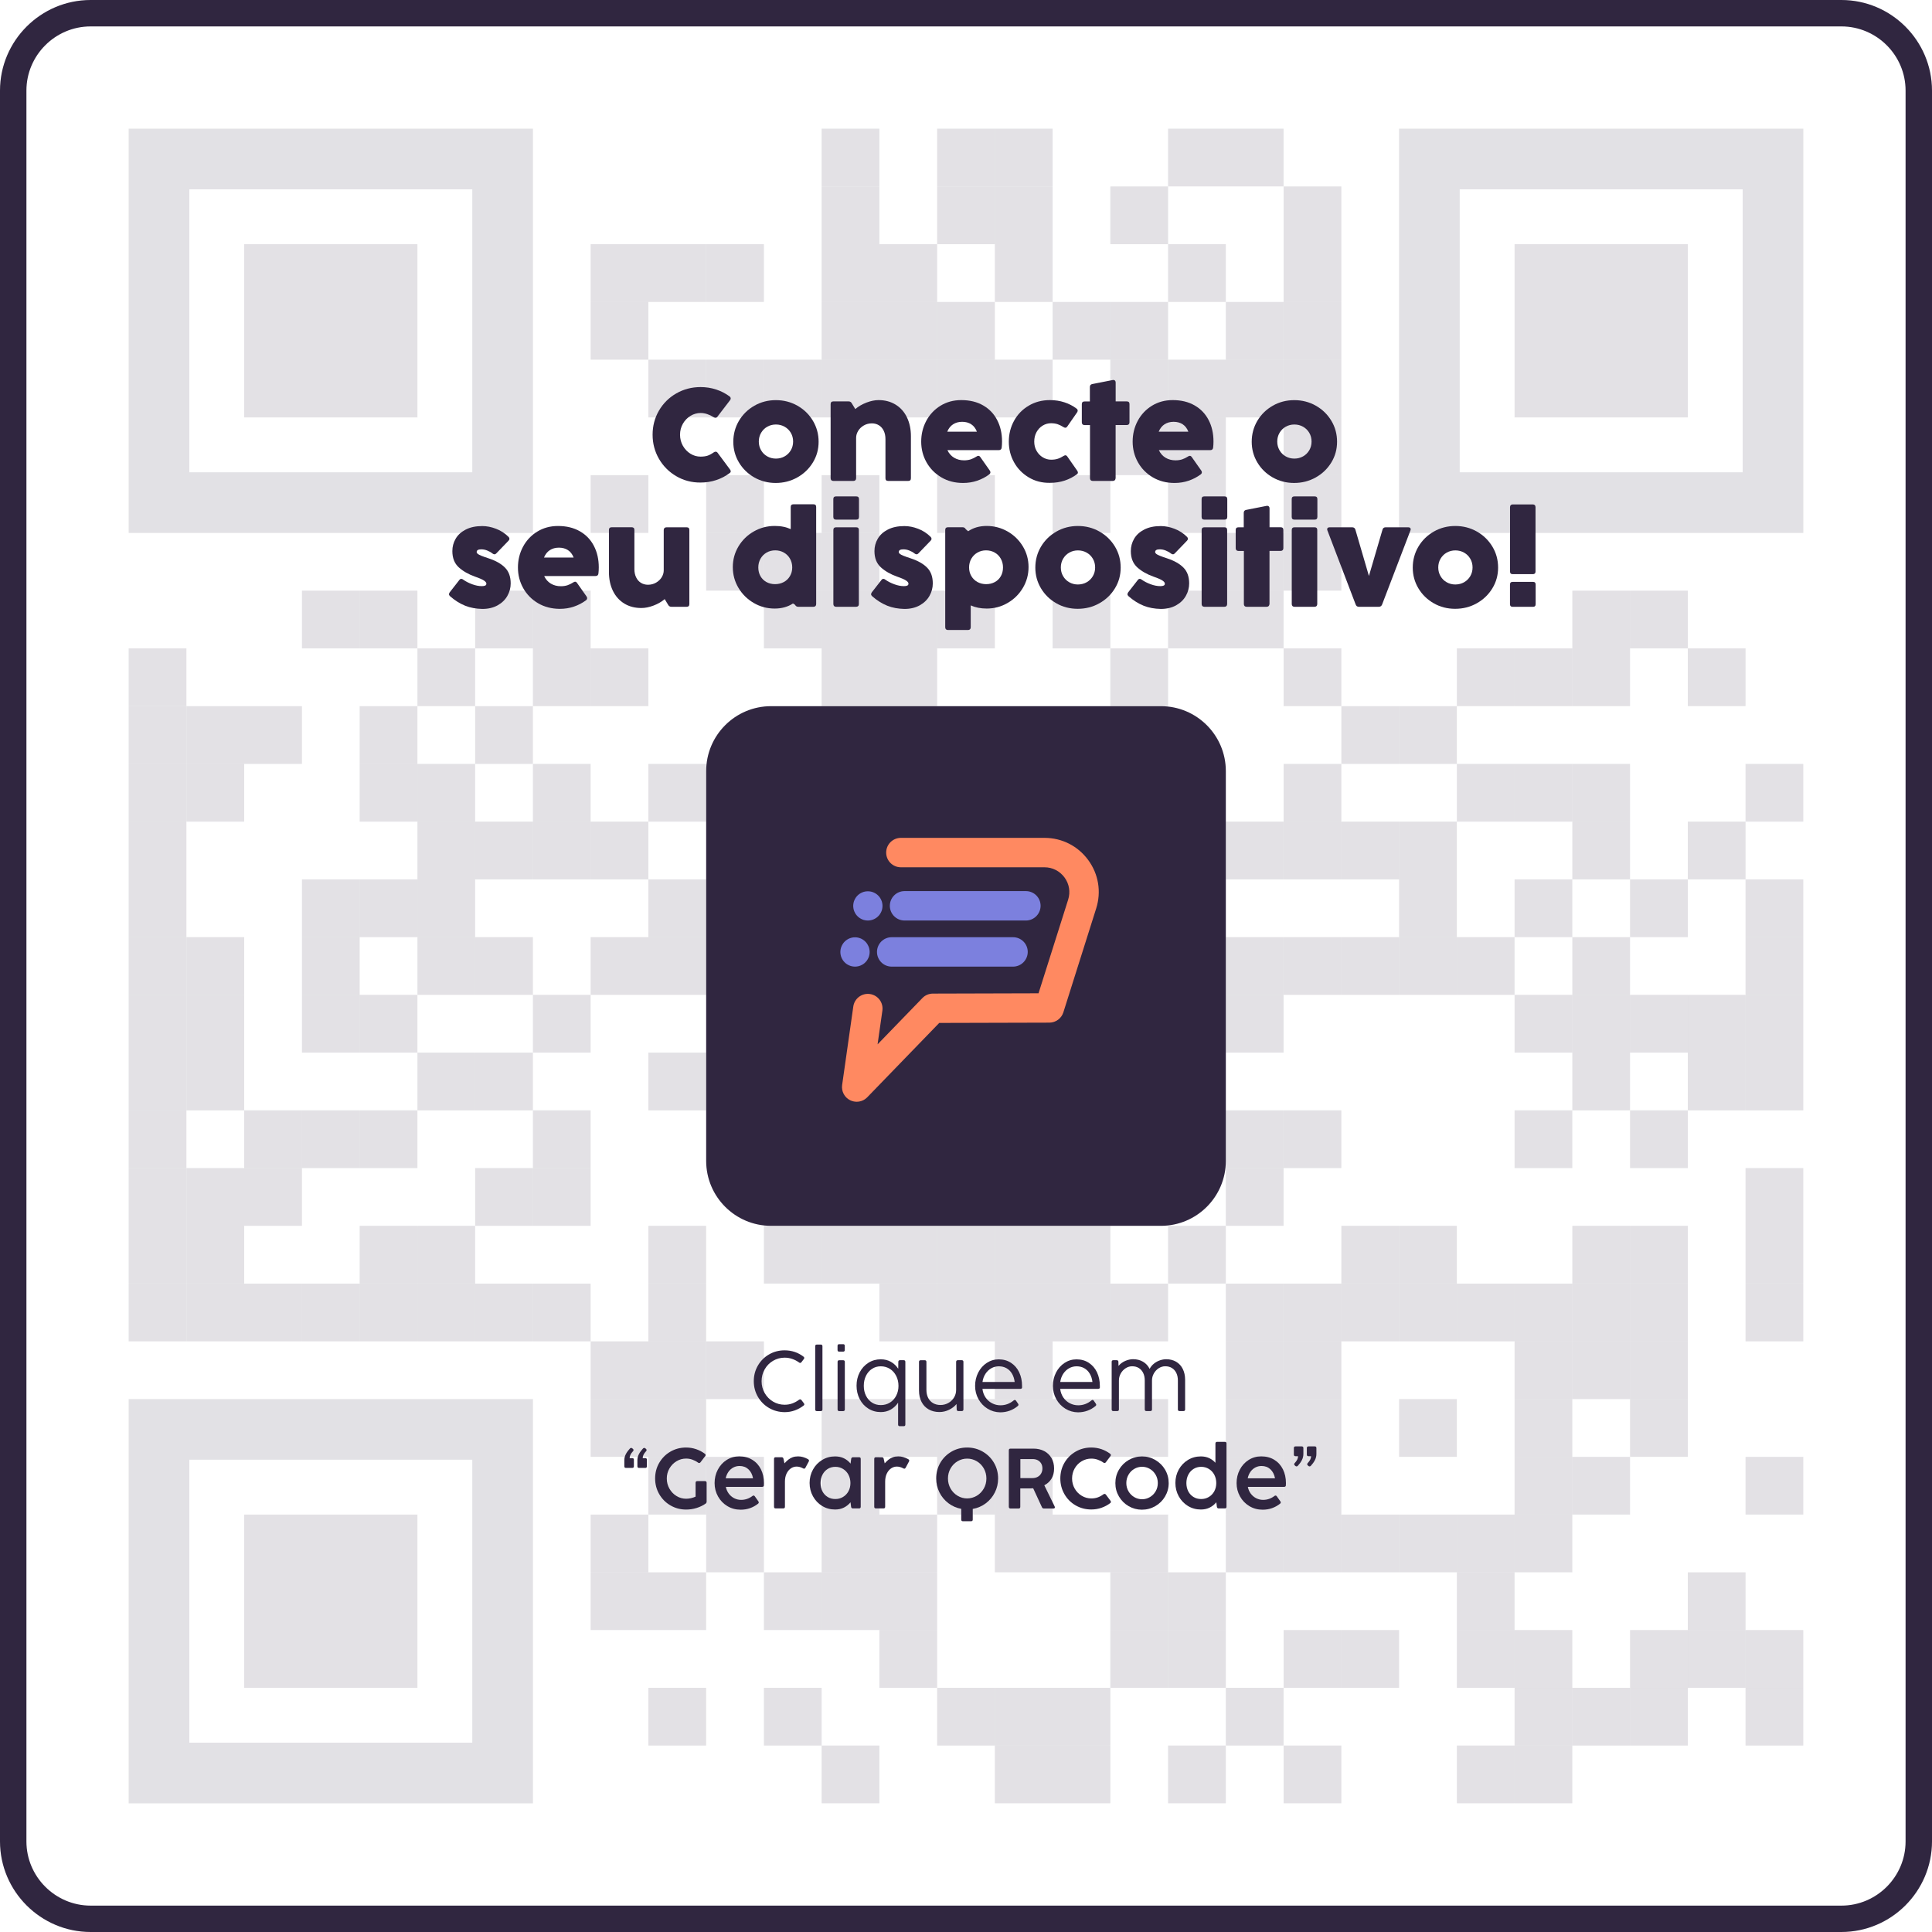 <?xml version="1.0" encoding="utf-8"?>
<!-- Generator: Adobe Illustrator 25.2.1, SVG Export Plug-In . SVG Version: 6.00 Build 0)  -->
<svg version="1.1" id="Camada_1" xmlns:xodm="http://www.corel.com/coreldraw/odm/2003"
	 xmlns="http://www.w3.org/2000/svg" xmlns:xlink="http://www.w3.org/1999/xlink" x="0px" y="0px" viewBox="0 0 4584 4584"
	 style="enable-background:new 0 0 4584 4584;" xml:space="preserve">
<style type="text/css">
	.st0{fill:#302640;}
	.st1{opacity:0.42;}
	.st2{opacity:0.33;}
	.st3{opacity:0.33;fill:#302640;}
	.st4{fill:#FF8961;}
	.st5{fill:#7C80DE;}
</style>
<path class="st0" d="M214.9,4521.4h4154.2c41.8,0,79.9-17.1,107.5-44.7s44.7-65.7,44.7-107.5V214.9c0-41.8-17.1-79.9-44.7-107.5
	s-65.7-44.7-107.5-44.7H214.9c-41.8,0-79.9,17.1-107.5,44.7s-44.7,65.7-44.7,107.5v4154.2c0,41.8,17.1,79.9,44.7,107.5
	S173.1,4521.4,214.9,4521.4L214.9,4521.4z M4369.1,4584H214.9c-59.1,0-112.9-24.2-151.8-63.1C24.2,4482,0,4428.2,0,4369.1V214.9
	C0,155.8,24.2,102,63.1,63.1S155.8,0,214.9,0h4154.2c59.1,0,112.9,24.2,151.8,63.1c38.9,38.9,63.1,92.7,63.1,151.8v4154.2
	c0,59.1-24.2,112.9-63.1,151.8C4482,4559.8,4428.2,4584,4369.1,4584z"/>
<g class="st1">
	<g class="st2">
		<g>
			<rect x="1949.5" y="305.3" class="st0" width="137" height="137"/>
		</g>
	</g>
	<g class="st2">
		<g>
			<rect x="2223.5" y="305.3" class="st0" width="137" height="137"/>
		</g>
	</g>
	<g class="st2">
		<g>
			<rect x="2360.5" y="305.3" class="st0" width="137" height="137"/>
		</g>
	</g>
	<g class="st2">
		<g>
			<rect x="2771.5" y="305.3" class="st0" width="137" height="137"/>
		</g>
	</g>
	<g class="st2">
		<g>
			<rect x="2908.5" y="305.3" class="st0" width="137" height="137"/>
		</g>
	</g>
	<g class="st2">
		<g>
			<rect x="1949.5" y="442.4" class="st0" width="137" height="137"/>
		</g>
	</g>
	<g class="st2">
		<g>
			<rect x="2223.5" y="442.4" class="st0" width="137" height="137"/>
		</g>
	</g>
	<g class="st2">
		<g>
			<rect x="2360.5" y="442.4" class="st0" width="137" height="137"/>
		</g>
	</g>
	<g class="st2">
		<g>
			<rect x="2634.5" y="442.4" class="st0" width="137" height="137"/>
		</g>
	</g>
	<g class="st2">
		<g>
			<rect x="3045.6" y="442.4" class="st0" width="137" height="137"/>
		</g>
	</g>
	<g class="st2">
		<g>
			<rect x="1401.4" y="579.4" class="st0" width="137" height="137"/>
		</g>
	</g>
	<g class="st2">
		<g>
			<rect x="1538.4" y="579.4" class="st0" width="137" height="137"/>
		</g>
	</g>
	<g class="st2">
		<g>
			<rect x="1675.5" y="579.4" class="st0" width="137" height="137"/>
		</g>
	</g>
	<g class="st2">
		<g>
			<rect x="1949.5" y="579.4" class="st0" width="137" height="137"/>
		</g>
	</g>
	<g class="st2">
		<g>
			<rect x="2086.5" y="579.4" class="st0" width="137" height="137"/>
		</g>
	</g>
	<g class="st2">
		<g>
			<rect x="2360.5" y="579.4" class="st0" width="137" height="137"/>
		</g>
	</g>
	<g class="st2">
		<g>
			<rect x="2771.5" y="579.4" class="st0" width="137" height="137"/>
		</g>
	</g>
	<g class="st2">
		<g>
			<rect x="3045.6" y="579.4" class="st0" width="137" height="137"/>
		</g>
	</g>
	<g class="st2">
		<g>
			<rect x="1401.4" y="716.4" class="st0" width="137" height="137"/>
		</g>
	</g>
	<g class="st2">
		<g>
			<rect x="1949.5" y="716.4" class="st0" width="137" height="137"/>
		</g>
	</g>
	<g class="st2">
		<g>
			<rect x="2086.5" y="716.4" class="st0" width="137" height="137"/>
		</g>
	</g>
	<g class="st2">
		<g>
			<rect x="2223.5" y="716.4" class="st0" width="137" height="137"/>
		</g>
	</g>
	<g class="st2">
		<g>
			<rect x="2497.5" y="716.4" class="st0" width="137" height="137"/>
		</g>
	</g>
	<g class="st2">
		<g>
			<rect x="2634.5" y="716.4" class="st0" width="137" height="137"/>
		</g>
	</g>
	<g class="st2">
		<g>
			<rect x="2908.5" y="716.4" class="st0" width="137" height="137"/>
		</g>
	</g>
	<g class="st2">
		<g>
			<rect x="3045.6" y="716.4" class="st0" width="137" height="137"/>
		</g>
	</g>
	<g class="st2">
		<g>
			<rect x="1538.4" y="853.4" class="st0" width="137" height="137"/>
		</g>
	</g>
	<g class="st2">
		<g>
			<rect x="1675.5" y="853.4" class="st0" width="137" height="137"/>
		</g>
	</g>
	<g class="st2">
		<g>
			<rect x="1812.5" y="853.4" class="st0" width="137" height="137"/>
		</g>
	</g>
	<g class="st2">
		<g>
			<rect x="1949.5" y="853.4" class="st0" width="137" height="137"/>
		</g>
	</g>
	<g class="st2">
		<g>
			<rect x="2086.5" y="853.4" class="st0" width="137" height="137"/>
		</g>
	</g>
	<g class="st2">
		<g>
			<rect x="2223.5" y="853.4" class="st0" width="137" height="137"/>
		</g>
	</g>
	<g class="st2">
		<g>
			<rect x="2360.5" y="853.4" class="st0" width="137" height="137"/>
		</g>
	</g>
	<g class="st2">
		<g>
			<rect x="2634.5" y="853.4" class="st0" width="137" height="137"/>
		</g>
	</g>
	<g class="st2">
		<g>
			<rect x="2771.5" y="853.4" class="st0" width="137" height="137"/>
		</g>
	</g>
	<g class="st2">
		<g>
			<rect x="2908.5" y="853.4" class="st0" width="137" height="137"/>
		</g>
	</g>
	<g class="st2">
		<g>
			<rect x="3045.6" y="853.4" class="st0" width="137" height="137"/>
		</g>
	</g>
	<g class="st2">
		<g>
			<rect x="2634.5" y="990.4" class="st0" width="137" height="137"/>
		</g>
	</g>
	<g class="st2">
		<g>
			<rect x="2771.5" y="990.4" class="st0" width="137" height="137"/>
		</g>
	</g>
	<g class="st2">
		<g>
			<rect x="3045.6" y="990.4" class="st0" width="137" height="137"/>
		</g>
	</g>
	<g class="st2">
		<g>
			<rect x="1401.4" y="1127.4" class="st0" width="137" height="137"/>
		</g>
	</g>
	<g class="st2">
		<g>
			<rect x="1675.5" y="1127.4" class="st0" width="137" height="137"/>
		</g>
	</g>
	<g class="st2">
		<g>
			<rect x="1949.5" y="1127.4" class="st0" width="137" height="137"/>
		</g>
	</g>
	<g class="st2">
		<g>
			<rect x="2223.5" y="1127.4" class="st0" width="137" height="137"/>
		</g>
	</g>
	<g class="st2">
		<g>
			<rect x="2497.5" y="1127.4" class="st0" width="137" height="137"/>
		</g>
	</g>
	<g class="st2">
		<g>
			<rect x="2771.5" y="1127.4" class="st0" width="137" height="137"/>
		</g>
	</g>
	<g class="st2">
		<g>
			<rect x="3045.6" y="1127.4" class="st0" width="137" height="137"/>
		</g>
	</g>
	<g class="st2">
		<g>
			<rect x="1675.5" y="1264.4" class="st0" width="137" height="137"/>
		</g>
	</g>
	<g class="st2">
		<g>
			<rect x="1812.5" y="1264.4" class="st0" width="137" height="137"/>
		</g>
	</g>
	<g class="st2">
		<g>
			<rect x="1949.5" y="1264.4" class="st0" width="137" height="137"/>
		</g>
	</g>
	<g class="st2">
		<g>
			<rect x="2908.5" y="1264.4" class="st0" width="137" height="137"/>
		</g>
	</g>
	<g class="st2">
		<g>
			<rect x="3045.6" y="1264.4" class="st0" width="137" height="137"/>
		</g>
	</g>
	<g class="st2">
		<g>
			<rect x="716.4" y="1401.4" class="st0" width="137" height="137"/>
		</g>
	</g>
	<g class="st2">
		<g>
			<rect x="853.4" y="1401.4" class="st0" width="137" height="137"/>
		</g>
	</g>
	<g class="st2">
		<g>
			<rect x="1127.4" y="1401.4" class="st0" width="137" height="137"/>
		</g>
	</g>
	<g class="st2">
		<g>
			<rect x="1264.4" y="1401.4" class="st0" width="137" height="137"/>
		</g>
	</g>
	<g class="st2">
		<g>
			<rect x="1812.5" y="1401.4" class="st0" width="137" height="137"/>
		</g>
	</g>
	<g class="st2">
		<g>
			<rect x="1949.5" y="1401.4" class="st0" width="137" height="137"/>
		</g>
	</g>
	<g class="st2">
		<g>
			<rect x="2086.5" y="1401.4" class="st0" width="137" height="137"/>
		</g>
	</g>
	<g class="st2">
		<g>
			<rect x="2223.5" y="1401.4" class="st0" width="137" height="137"/>
		</g>
	</g>
	<g class="st2">
		<g>
			<rect x="2497.5" y="1401.4" class="st0" width="137" height="137"/>
		</g>
	</g>
	<g class="st2">
		<g>
			<rect x="2771.5" y="1401.4" class="st0" width="137" height="137"/>
		</g>
	</g>
	<g class="st2">
		<g>
			<rect x="2908.5" y="1401.4" class="st0" width="137" height="137"/>
		</g>
	</g>
	<g class="st2">
		<g>
			<rect x="3730.6" y="1401.4" class="st0" width="137" height="137"/>
		</g>
	</g>
	<g class="st2">
		<g>
			<rect x="3867.6" y="1401.4" class="st0" width="137" height="137"/>
		</g>
	</g>
	<g class="st2">
		<g>
			<rect x="305.3" y="1538.4" class="st0" width="137" height="137"/>
		</g>
	</g>
	<g class="st2">
		<g>
			<rect x="990.4" y="1538.4" class="st0" width="137" height="137"/>
		</g>
	</g>
	<g class="st2">
		<g>
			<rect x="1264.4" y="1538.4" class="st0" width="137" height="137"/>
		</g>
	</g>
	<g class="st2">
		<g>
			<rect x="1401.4" y="1538.4" class="st0" width="137" height="137"/>
		</g>
	</g>
	<g class="st2">
		<g>
			<rect x="1949.5" y="1538.4" class="st0" width="137" height="137"/>
		</g>
	</g>
	<g class="st2">
		<g>
			<rect x="2086.5" y="1538.4" class="st0" width="137" height="137"/>
		</g>
	</g>
	<g class="st2">
		<g>
			<rect x="2634.5" y="1538.4" class="st0" width="137" height="137"/>
		</g>
	</g>
	<g class="st2">
		<g>
			<rect x="3045.6" y="1538.4" class="st0" width="137" height="137"/>
		</g>
	</g>
	<g class="st2">
		<g>
			<rect x="3456.6" y="1538.4" class="st0" width="137" height="137"/>
		</g>
	</g>
	<g class="st2">
		<g>
			<rect x="3593.6" y="1538.4" class="st0" width="137" height="137"/>
		</g>
	</g>
	<g class="st2">
		<g>
			<rect x="3730.6" y="1538.4" class="st0" width="137" height="137"/>
		</g>
	</g>
	<g class="st2">
		<g>
			<rect x="4004.6" y="1538.4" class="st0" width="137" height="137"/>
		</g>
	</g>
	<g class="st2">
		<g>
			<rect x="305.3" y="1675.5" class="st0" width="137" height="137"/>
		</g>
	</g>
	<g class="st2">
		<g>
			<rect x="442.4" y="1675.5" class="st0" width="137" height="137"/>
		</g>
	</g>
	<g class="st2">
		<g>
			<rect x="579.4" y="1675.5" class="st0" width="137" height="137"/>
		</g>
	</g>
	<g class="st2">
		<g>
			<rect x="853.4" y="1675.5" class="st0" width="137" height="137"/>
		</g>
	</g>
	<g class="st2">
		<g>
			<rect x="1127.4" y="1675.5" class="st0" width="137" height="137"/>
		</g>
	</g>
	<g class="st2">
		<g>
			<rect x="3182.6" y="1675.5" class="st0" width="137" height="137"/>
		</g>
	</g>
	<g class="st2">
		<g>
			<rect x="3319.6" y="1675.5" class="st0" width="137" height="137"/>
		</g>
	</g>
	<g class="st2">
		<g>
			<rect x="305.3" y="1812.5" class="st0" width="137" height="137"/>
		</g>
	</g>
	<g class="st2">
		<g>
			<rect x="442.4" y="1812.5" class="st0" width="137" height="137"/>
		</g>
	</g>
	<g class="st2">
		<g>
			<rect x="853.4" y="1812.5" class="st0" width="137" height="137"/>
		</g>
	</g>
	<g class="st2">
		<g>
			<rect x="990.4" y="1812.5" class="st0" width="137" height="137"/>
		</g>
	</g>
	<g class="st2">
		<g>
			<rect x="1264.4" y="1812.5" class="st0" width="137" height="137"/>
		</g>
	</g>
	<g class="st2">
		<g>
			<rect x="1538.4" y="1812.5" class="st0" width="137" height="137"/>
		</g>
	</g>
	<g class="st2">
		<g>
			<rect x="3045.6" y="1812.5" class="st0" width="137" height="137"/>
		</g>
	</g>
	<g class="st2">
		<g>
			<rect x="3456.6" y="1812.5" class="st0" width="137" height="137"/>
		</g>
	</g>
	<g class="st2">
		<g>
			<rect x="3593.6" y="1812.5" class="st0" width="137" height="137"/>
		</g>
	</g>
	<g class="st2">
		<g>
			<rect x="3730.6" y="1812.5" class="st0" width="137" height="137"/>
		</g>
	</g>
	<g class="st2">
		<g>
			<rect x="4141.6" y="1812.5" class="st0" width="137" height="137"/>
		</g>
	</g>
	<g class="st2">
		<g>
			<rect x="305.3" y="1949.5" class="st0" width="137" height="137"/>
		</g>
	</g>
	<g class="st2">
		<g>
			<rect x="990.4" y="1949.5" class="st0" width="137" height="137"/>
		</g>
	</g>
	<g class="st2">
		<g>
			<rect x="1127.4" y="1949.5" class="st0" width="137" height="137"/>
		</g>
	</g>
	<g class="st2">
		<g>
			<rect x="1264.4" y="1949.5" class="st0" width="137" height="137"/>
		</g>
	</g>
	<g class="st2">
		<g>
			<rect x="1401.4" y="1949.5" class="st0" width="137" height="137"/>
		</g>
	</g>
	<g class="st2">
		<g>
			<rect x="2908.5" y="1949.5" class="st0" width="137" height="137"/>
		</g>
	</g>
	<g class="st2">
		<g>
			<rect x="3045.6" y="1949.5" class="st0" width="137" height="137"/>
		</g>
	</g>
	<g class="st2">
		<g>
			<rect x="3182.6" y="1949.5" class="st0" width="137" height="137"/>
		</g>
	</g>
	<g class="st2">
		<g>
			<rect x="3319.6" y="1949.5" class="st0" width="137" height="137"/>
		</g>
	</g>
	<g class="st2">
		<g>
			<rect x="3730.6" y="1949.5" class="st0" width="137" height="137"/>
		</g>
	</g>
	<g class="st2">
		<g>
			<rect x="4004.6" y="1949.5" class="st0" width="137" height="137"/>
		</g>
	</g>
	<g class="st2">
		<g>
			<rect x="305.3" y="2086.5" class="st0" width="137" height="137"/>
		</g>
	</g>
	<g class="st2">
		<g>
			<rect x="716.4" y="2086.5" class="st0" width="137" height="137"/>
		</g>
	</g>
	<g class="st2">
		<g>
			<rect x="853.4" y="2086.5" class="st0" width="137" height="137"/>
		</g>
	</g>
	<g class="st2">
		<g>
			<rect x="990.4" y="2086.5" class="st0" width="137" height="137"/>
		</g>
	</g>
	<g class="st2">
		<g>
			<rect x="1538.4" y="2086.5" class="st0" width="137" height="137"/>
		</g>
	</g>
	<g class="st2">
		<g>
			<rect x="3319.6" y="2086.5" class="st0" width="137" height="137"/>
		</g>
	</g>
	<g class="st2">
		<g>
			<rect x="3593.6" y="2086.5" class="st0" width="137" height="137"/>
		</g>
	</g>
	<g class="st2">
		<g>
			<rect x="3867.6" y="2086.5" class="st0" width="137" height="137"/>
		</g>
	</g>
	<g class="st2">
		<g>
			<rect x="4141.6" y="2086.5" class="st0" width="137" height="137"/>
		</g>
	</g>
	<g class="st2">
		<g>
			<rect x="305.3" y="2223.5" class="st0" width="137" height="137"/>
		</g>
	</g>
	<g class="st2">
		<g>
			<rect x="442.4" y="2223.5" class="st0" width="137" height="137"/>
		</g>
	</g>
	<g class="st2">
		<g>
			<rect x="716.4" y="2223.5" class="st0" width="137" height="137"/>
		</g>
	</g>
	<g class="st2">
		<g>
			<rect x="990.4" y="2223.5" class="st0" width="137" height="137"/>
		</g>
	</g>
	<g class="st2">
		<g>
			<rect x="1127.4" y="2223.5" class="st0" width="137" height="137"/>
		</g>
	</g>
	<g class="st2">
		<g>
			<rect x="1401.4" y="2223.5" class="st0" width="137" height="137"/>
		</g>
	</g>
	<g class="st2">
		<g>
			<rect x="1538.4" y="2223.5" class="st0" width="137" height="137"/>
		</g>
	</g>
	<g class="st2">
		<g>
			<rect x="2908.5" y="2223.5" class="st0" width="137" height="137"/>
		</g>
	</g>
	<g class="st2">
		<g>
			<rect x="3045.6" y="2223.5" class="st0" width="137" height="137"/>
		</g>
	</g>
	<g class="st2">
		<g>
			<rect x="3182.6" y="2223.5" class="st0" width="137" height="137"/>
		</g>
	</g>
	<g class="st2">
		<g>
			<rect x="3319.6" y="2223.5" class="st0" width="137" height="137"/>
		</g>
	</g>
	<g class="st2">
		<g>
			<rect x="3456.6" y="2223.5" class="st0" width="137" height="137"/>
		</g>
	</g>
	<g class="st2">
		<g>
			<rect x="3730.6" y="2223.5" class="st0" width="137" height="137"/>
		</g>
	</g>
	<g class="st2">
		<g>
			<rect x="4141.6" y="2223.5" class="st0" width="137" height="137"/>
		</g>
	</g>
	<g class="st2">
		<g>
			<rect x="305.3" y="2360.5" class="st0" width="137" height="137"/>
		</g>
	</g>
	<g class="st2">
		<g>
			<rect x="442.4" y="2360.5" class="st0" width="137" height="137"/>
		</g>
	</g>
	<g class="st2">
		<g>
			<rect x="716.4" y="2360.5" class="st0" width="137" height="137"/>
		</g>
	</g>
	<g class="st2">
		<g>
			<rect x="853.4" y="2360.5" class="st0" width="137" height="137"/>
		</g>
	</g>
	<g class="st2">
		<g>
			<rect x="1264.4" y="2360.5" class="st0" width="137" height="137"/>
		</g>
	</g>
	<g class="st2">
		<g>
			<rect x="2908.5" y="2360.5" class="st0" width="137" height="137"/>
		</g>
	</g>
	<g class="st2">
		<g>
			<rect x="3593.6" y="2360.5" class="st0" width="137" height="137"/>
		</g>
	</g>
	<g class="st2">
		<g>
			<rect x="3730.6" y="2360.5" class="st0" width="137" height="137"/>
		</g>
	</g>
	<g class="st2">
		<g>
			<rect x="3867.6" y="2360.5" class="st0" width="137" height="137"/>
		</g>
	</g>
	<g class="st2">
		<g>
			<rect x="4004.6" y="2360.5" class="st0" width="137" height="137"/>
		</g>
	</g>
	<g class="st2">
		<g>
			<rect x="4141.6" y="2360.5" class="st0" width="137" height="137"/>
		</g>
	</g>
	<g class="st2">
		<g>
			<rect x="305.3" y="2497.5" class="st0" width="137" height="137"/>
		</g>
	</g>
	<g class="st2">
		<g>
			<rect x="442.4" y="2497.5" class="st0" width="137" height="137"/>
		</g>
	</g>
	<g class="st2">
		<g>
			<rect x="990.4" y="2497.5" class="st0" width="137" height="137"/>
		</g>
	</g>
	<g class="st2">
		<g>
			<rect x="1127.4" y="2497.5" class="st0" width="137" height="137"/>
		</g>
	</g>
	<g class="st2">
		<g>
			<rect x="1538.4" y="2497.5" class="st0" width="137" height="137"/>
		</g>
	</g>
	<g class="st2">
		<g>
			<rect x="3730.6" y="2497.5" class="st0" width="137" height="137"/>
		</g>
	</g>
	<g class="st2">
		<g>
			<rect x="4004.6" y="2497.5" class="st0" width="137" height="137"/>
		</g>
	</g>
	<g class="st2">
		<g>
			<rect x="4141.6" y="2497.5" class="st0" width="137" height="137"/>
		</g>
	</g>
	<g class="st2">
		<g>
			<rect x="305.3" y="2634.5" class="st0" width="137" height="137"/>
		</g>
	</g>
	<g class="st2">
		<g>
			<rect x="579.4" y="2634.5" class="st0" width="137" height="137"/>
		</g>
	</g>
	<g class="st2">
		<g>
			<rect x="716.4" y="2634.5" class="st0" width="137" height="137"/>
		</g>
	</g>
	<g class="st2">
		<g>
			<rect x="853.4" y="2634.5" class="st0" width="137" height="137"/>
		</g>
	</g>
	<g class="st2">
		<g>
			<rect x="1264.4" y="2634.5" class="st0" width="137" height="137"/>
		</g>
	</g>
	<g class="st2">
		<g>
			<rect x="2908.5" y="2634.5" class="st0" width="137" height="137"/>
		</g>
	</g>
	<g class="st2">
		<g>
			<rect x="3045.6" y="2634.5" class="st0" width="137" height="137"/>
		</g>
	</g>
	<g class="st2">
		<g>
			<rect x="3593.6" y="2634.5" class="st0" width="137" height="137"/>
		</g>
	</g>
	<g class="st2">
		<g>
			<rect x="3867.6" y="2634.5" class="st0" width="137" height="137"/>
		</g>
	</g>
	<g class="st2">
		<g>
			<rect x="305.3" y="2771.5" class="st0" width="137" height="137"/>
		</g>
	</g>
	<g class="st2">
		<g>
			<rect x="442.4" y="2771.5" class="st0" width="137" height="137"/>
		</g>
	</g>
	<g class="st2">
		<g>
			<rect x="579.4" y="2771.5" class="st0" width="137" height="137"/>
		</g>
	</g>
	<g class="st2">
		<g>
			<rect x="1127.4" y="2771.5" class="st0" width="137" height="137"/>
		</g>
	</g>
	<g class="st2">
		<g>
			<rect x="1264.4" y="2771.5" class="st0" width="137" height="137"/>
		</g>
	</g>
	<g class="st2">
		<g>
			<rect x="2908.5" y="2771.5" class="st0" width="137" height="137"/>
		</g>
	</g>
	<g class="st2">
		<g>
			<rect x="4141.6" y="2771.5" class="st0" width="137" height="137"/>
		</g>
	</g>
	<g class="st2">
		<g>
			<rect x="305.3" y="2908.5" class="st0" width="137" height="137"/>
		</g>
	</g>
	<g class="st2">
		<g>
			<rect x="442.4" y="2908.5" class="st0" width="137" height="137"/>
		</g>
	</g>
	<g class="st2">
		<g>
			<rect x="853.4" y="2908.5" class="st0" width="137" height="137"/>
		</g>
	</g>
	<g class="st2">
		<g>
			<rect x="990.4" y="2908.5" class="st0" width="137" height="137"/>
		</g>
	</g>
	<g class="st2">
		<g>
			<rect x="1538.4" y="2908.5" class="st0" width="137" height="137"/>
		</g>
	</g>
	<g class="st2">
		<g>
			<rect x="1812.5" y="2908.5" class="st0" width="137" height="137"/>
		</g>
	</g>
	<g class="st2">
		<g>
			<rect x="1949.5" y="2908.5" class="st0" width="137" height="137"/>
		</g>
	</g>
	<g class="st2">
		<g>
			<rect x="2086.5" y="2908.5" class="st0" width="137" height="137"/>
		</g>
	</g>
	<g class="st2">
		<g>
			<rect x="2223.5" y="2908.5" class="st0" width="137" height="137"/>
		</g>
	</g>
	<g class="st2">
		<g>
			<rect x="2360.5" y="2908.5" class="st0" width="137" height="137"/>
		</g>
	</g>
	<g class="st2">
		<g>
			<rect x="2497.5" y="2908.5" class="st0" width="137" height="137"/>
		</g>
	</g>
	<g class="st2">
		<g>
			<rect x="2771.5" y="2908.5" class="st0" width="137" height="137"/>
		</g>
	</g>
	<g class="st2">
		<g>
			<rect x="3182.6" y="2908.5" class="st0" width="137" height="137"/>
		</g>
	</g>
	<g class="st2">
		<g>
			<rect x="3319.6" y="2908.5" class="st0" width="137" height="137"/>
		</g>
	</g>
	<g class="st2">
		<g>
			<rect x="3730.6" y="2908.5" class="st0" width="137" height="137"/>
		</g>
	</g>
	<g class="st2">
		<g>
			<rect x="3867.6" y="2908.5" class="st0" width="137" height="137"/>
		</g>
	</g>
	<g class="st2">
		<g>
			<rect x="4141.6" y="2908.5" class="st0" width="137" height="137"/>
		</g>
	</g>
	<g class="st2">
		<g>
			<rect x="305.3" y="3045.6" class="st0" width="137" height="137"/>
		</g>
	</g>
	<g class="st2">
		<g>
			<rect x="442.4" y="3045.6" class="st0" width="137" height="137"/>
		</g>
	</g>
	<g class="st2">
		<g>
			<rect x="579.4" y="3045.6" class="st0" width="137" height="137"/>
		</g>
	</g>
	<g class="st2">
		<g>
			<rect x="716.4" y="3045.6" class="st0" width="137" height="137"/>
		</g>
	</g>
	<g class="st2">
		<g>
			<rect x="853.4" y="3045.6" class="st0" width="137" height="137"/>
		</g>
	</g>
	<g class="st2">
		<g>
			<rect x="990.4" y="3045.6" class="st0" width="137" height="137"/>
		</g>
	</g>
	<g class="st2">
		<g>
			<rect x="1127.4" y="3045.6" class="st0" width="137" height="137"/>
		</g>
	</g>
	<g class="st2">
		<g>
			<rect x="1264.4" y="3045.6" class="st0" width="137" height="137"/>
		</g>
	</g>
	<g class="st2">
		<g>
			<rect x="1538.4" y="3045.6" class="st0" width="137" height="137"/>
		</g>
	</g>
	<g class="st2">
		<g>
			<rect x="2086.5" y="3045.6" class="st0" width="137" height="137"/>
		</g>
	</g>
	<g class="st2">
		<g>
			<rect x="2223.5" y="3045.6" class="st0" width="137" height="137"/>
		</g>
	</g>
	<g class="st2">
		<g>
			<rect x="2360.5" y="3045.6" class="st0" width="137" height="137"/>
		</g>
	</g>
	<g class="st2">
		<g>
			<rect x="2497.5" y="3045.6" class="st0" width="137" height="137"/>
		</g>
	</g>
	<g class="st2">
		<g>
			<rect x="2634.5" y="3045.6" class="st0" width="137" height="137"/>
		</g>
	</g>
	<g class="st2">
		<g>
			<rect x="2908.5" y="3045.6" class="st0" width="137" height="137"/>
		</g>
	</g>
	<g class="st2">
		<g>
			<rect x="3045.6" y="3045.6" class="st0" width="137" height="137"/>
		</g>
	</g>
	<g class="st2">
		<g>
			<rect x="3182.6" y="3045.6" class="st0" width="137" height="137"/>
		</g>
	</g>
	<g class="st2">
		<g>
			<rect x="3319.6" y="3045.6" class="st0" width="137" height="137"/>
		</g>
	</g>
	<g class="st2">
		<g>
			<rect x="3456.6" y="3045.6" class="st0" width="137" height="137"/>
		</g>
	</g>
	<g class="st2">
		<g>
			<rect x="3593.6" y="3045.6" class="st0" width="137" height="137"/>
		</g>
	</g>
	<g class="st2">
		<g>
			<rect x="3730.6" y="3045.6" class="st0" width="137" height="137"/>
		</g>
	</g>
	<g class="st2">
		<g>
			<rect x="3867.6" y="3045.6" class="st0" width="137" height="137"/>
		</g>
	</g>
	<g class="st2">
		<g>
			<rect x="4141.6" y="3045.6" class="st0" width="137" height="137"/>
		</g>
	</g>
	<g class="st2">
		<g>
			<rect x="1401.4" y="3182.6" class="st0" width="137" height="137"/>
		</g>
	</g>
	<g class="st2">
		<g>
			<rect x="1538.4" y="3182.6" class="st0" width="137" height="137"/>
		</g>
	</g>
	<g class="st2">
		<g>
			<rect x="1675.5" y="3182.6" class="st0" width="137" height="137"/>
		</g>
	</g>
	<g class="st2">
		<g>
			<rect x="2360.5" y="3182.6" class="st0" width="137" height="137"/>
		</g>
	</g>
	<g class="st2">
		<g>
			<rect x="2908.5" y="3182.6" class="st0" width="137" height="137"/>
		</g>
	</g>
	<g class="st2">
		<g>
			<rect x="3045.6" y="3182.6" class="st0" width="137" height="137"/>
		</g>
	</g>
	<g class="st2">
		<g>
			<rect x="3593.6" y="3182.6" class="st0" width="137" height="137"/>
		</g>
	</g>
	<g class="st2">
		<g>
			<rect x="3730.6" y="3182.6" class="st0" width="137" height="137"/>
		</g>
	</g>
	<g class="st2">
		<g>
			<rect x="3867.6" y="3182.6" class="st0" width="137" height="137"/>
		</g>
	</g>
	<g class="st2">
		<g>
			<rect x="1401.4" y="3319.6" class="st0" width="137" height="137"/>
		</g>
	</g>
	<g class="st2">
		<g>
			<rect x="1538.4" y="3319.6" class="st0" width="137" height="137"/>
		</g>
	</g>
	<g class="st2">
		<g>
			<rect x="1949.5" y="3319.6" class="st0" width="137" height="137"/>
		</g>
	</g>
	<g class="st2">
		<g>
			<rect x="2086.5" y="3319.6" class="st0" width="137" height="137"/>
		</g>
	</g>
	<g class="st2">
		<g>
			<rect x="2223.5" y="3319.6" class="st0" width="137" height="137"/>
		</g>
	</g>
	<g class="st2">
		<g>
			<rect x="2360.5" y="3319.6" class="st0" width="137" height="137"/>
		</g>
	</g>
	<g class="st2">
		<g>
			<rect x="2497.5" y="3319.6" class="st0" width="137" height="137"/>
		</g>
	</g>
	<g class="st2">
		<g>
			<rect x="2634.5" y="3319.6" class="st0" width="137" height="137"/>
		</g>
	</g>
	<g class="st2">
		<g>
			<rect x="2908.5" y="3319.6" class="st0" width="137" height="137"/>
		</g>
	</g>
	<g class="st2">
		<g>
			<rect x="3045.6" y="3319.6" class="st0" width="137" height="137"/>
		</g>
	</g>
	<g class="st2">
		<g>
			<rect x="3319.6" y="3319.6" class="st0" width="137" height="137"/>
		</g>
	</g>
	<g class="st2">
		<g>
			<rect x="3593.6" y="3319.6" class="st0" width="137" height="137"/>
		</g>
	</g>
	<g class="st2">
		<g>
			<rect x="3867.6" y="3319.6" class="st0" width="137" height="137"/>
		</g>
	</g>
	<g class="st2">
		<g>
			<rect x="1538.4" y="3456.6" class="st0" width="137" height="137"/>
		</g>
	</g>
	<g class="st2">
		<g>
			<rect x="1675.5" y="3456.6" class="st0" width="137" height="137"/>
		</g>
	</g>
	<g class="st2">
		<g>
			<rect x="1949.5" y="3456.6" class="st0" width="137" height="137"/>
		</g>
	</g>
	<g class="st2">
		<g>
			<rect x="2223.5" y="3456.6" class="st0" width="137" height="137"/>
		</g>
	</g>
	<g class="st2">
		<g>
			<rect x="2360.5" y="3456.6" class="st0" width="137" height="137"/>
		</g>
	</g>
	<g class="st2">
		<g>
			<rect x="2908.5" y="3456.6" class="st0" width="137" height="137"/>
		</g>
	</g>
	<g class="st2">
		<g>
			<rect x="3045.6" y="3456.6" class="st0" width="137" height="137"/>
		</g>
	</g>
	<g class="st2">
		<g>
			<rect x="3593.6" y="3456.6" class="st0" width="137" height="137"/>
		</g>
	</g>
	<g class="st2">
		<g>
			<rect x="3730.6" y="3456.6" class="st0" width="137" height="137"/>
		</g>
	</g>
	<g class="st2">
		<g>
			<rect x="4141.6" y="3456.6" class="st0" width="137" height="137"/>
		</g>
	</g>
	<g class="st2">
		<g>
			<rect x="1401.4" y="3593.6" class="st0" width="137" height="137"/>
		</g>
	</g>
	<g class="st2">
		<g>
			<rect x="1675.5" y="3593.6" class="st0" width="137" height="137"/>
		</g>
	</g>
	<g class="st2">
		<g>
			<rect x="1949.5" y="3593.6" class="st0" width="137" height="137"/>
		</g>
	</g>
	<g class="st2">
		<g>
			<rect x="2086.5" y="3593.6" class="st0" width="137" height="137"/>
		</g>
	</g>
	<g class="st2">
		<g>
			<rect x="2360.5" y="3593.6" class="st0" width="137" height="137"/>
		</g>
	</g>
	<g class="st2">
		<g>
			<rect x="2497.5" y="3593.6" class="st0" width="137" height="137"/>
		</g>
	</g>
	<g class="st2">
		<g>
			<rect x="2634.5" y="3593.6" class="st0" width="137" height="137"/>
		</g>
	</g>
	<g class="st2">
		<g>
			<rect x="2908.5" y="3593.6" class="st0" width="137" height="137"/>
		</g>
	</g>
	<g class="st2">
		<g>
			<rect x="3045.6" y="3593.6" class="st0" width="137" height="137"/>
		</g>
	</g>
	<g class="st2">
		<g>
			<rect x="3182.6" y="3593.6" class="st0" width="137" height="137"/>
		</g>
	</g>
	<g class="st2">
		<g>
			<rect x="3319.6" y="3593.6" class="st0" width="137" height="137"/>
		</g>
	</g>
	<g class="st2">
		<g>
			<rect x="3456.6" y="3593.6" class="st0" width="137" height="137"/>
		</g>
	</g>
	<g class="st2">
		<g>
			<rect x="3593.6" y="3593.6" class="st0" width="137" height="137"/>
		</g>
	</g>
	<g class="st2">
		<g>
			<rect x="1401.4" y="3730.6" class="st0" width="137" height="137"/>
		</g>
	</g>
	<g class="st2">
		<g>
			<rect x="1538.4" y="3730.6" class="st0" width="137" height="137"/>
		</g>
	</g>
	<g class="st2">
		<g>
			<rect x="1812.5" y="3730.6" class="st0" width="137" height="137"/>
		</g>
	</g>
	<g class="st2">
		<g>
			<rect x="1949.5" y="3730.6" class="st0" width="137" height="137"/>
		</g>
	</g>
	<g class="st2">
		<g>
			<rect x="2086.5" y="3730.6" class="st0" width="137" height="137"/>
		</g>
	</g>
	<g class="st2">
		<g>
			<rect x="2634.5" y="3730.6" class="st0" width="137" height="137"/>
		</g>
	</g>
	<g class="st2">
		<g>
			<rect x="2771.5" y="3730.6" class="st0" width="137" height="137"/>
		</g>
	</g>
	<g class="st2">
		<g>
			<rect x="3456.6" y="3730.6" class="st0" width="137" height="137"/>
		</g>
	</g>
	<g class="st2">
		<g>
			<rect x="4004.6" y="3730.6" class="st0" width="137" height="137"/>
		</g>
	</g>
	<g class="st2">
		<g>
			<rect x="2086.5" y="3867.6" class="st0" width="137" height="137"/>
		</g>
	</g>
	<g class="st2">
		<g>
			<rect x="2634.5" y="3867.6" class="st0" width="137" height="137"/>
		</g>
	</g>
	<g class="st2">
		<g>
			<rect x="2771.5" y="3867.6" class="st0" width="137" height="137"/>
		</g>
	</g>
	<g class="st2">
		<g>
			<rect x="3045.6" y="3867.6" class="st0" width="137" height="137"/>
		</g>
	</g>
	<g class="st2">
		<g>
			<rect x="3182.6" y="3867.6" class="st0" width="137" height="137"/>
		</g>
	</g>
	<g class="st2">
		<g>
			<rect x="3456.6" y="3867.6" class="st0" width="137" height="137"/>
		</g>
	</g>
	<g class="st2">
		<g>
			<rect x="3593.6" y="3867.6" class="st0" width="137" height="137"/>
		</g>
	</g>
	<g class="st2">
		<g>
			<rect x="3867.6" y="3867.6" class="st0" width="137" height="137"/>
		</g>
	</g>
	<g class="st2">
		<g>
			<rect x="4004.6" y="3867.6" class="st0" width="137" height="137"/>
		</g>
	</g>
	<g class="st2">
		<g>
			<rect x="4141.6" y="3867.6" class="st0" width="137" height="137"/>
		</g>
	</g>
	<g class="st2">
		<g>
			<rect x="1538.4" y="4004.6" class="st0" width="137" height="137"/>
		</g>
	</g>
	<g class="st2">
		<g>
			<rect x="1812.5" y="4004.6" class="st0" width="137" height="137"/>
		</g>
	</g>
	<g class="st2">
		<g>
			<rect x="2223.5" y="4004.6" class="st0" width="137" height="137"/>
		</g>
	</g>
	<g class="st2">
		<g>
			<rect x="2360.5" y="4004.6" class="st0" width="137" height="137"/>
		</g>
	</g>
	<g class="st2">
		<g>
			<rect x="2497.5" y="4004.6" class="st0" width="137" height="137"/>
		</g>
	</g>
	<g class="st2">
		<g>
			<rect x="2908.5" y="4004.6" class="st0" width="137" height="137"/>
		</g>
	</g>
	<g class="st2">
		<g>
			<rect x="3593.6" y="4004.6" class="st0" width="137" height="137"/>
		</g>
	</g>
	<g class="st2">
		<g>
			<rect x="3730.6" y="4004.6" class="st0" width="137" height="137"/>
		</g>
	</g>
	<g class="st2">
		<g>
			<rect x="3867.6" y="4004.6" class="st0" width="137" height="137"/>
		</g>
	</g>
	<g class="st2">
		<g>
			<rect x="4141.6" y="4004.6" class="st0" width="137" height="137"/>
		</g>
	</g>
	<g class="st2">
		<g>
			<rect x="1949.5" y="4141.6" class="st0" width="137" height="137"/>
		</g>
	</g>
	<g class="st2">
		<g>
			<rect x="2360.5" y="4141.6" class="st0" width="137" height="137"/>
		</g>
	</g>
	<g class="st2">
		<g>
			<rect x="2497.5" y="4141.6" class="st0" width="137" height="137"/>
		</g>
	</g>
	<g class="st2">
		<g>
			<rect x="2771.5" y="4141.6" class="st0" width="137" height="137"/>
		</g>
	</g>
	<g class="st2">
		<g>
			<rect x="3045.6" y="4141.6" class="st0" width="137" height="137"/>
		</g>
	</g>
	<g class="st2">
		<g>
			<rect x="3456.6" y="4141.6" class="st0" width="137" height="137"/>
		</g>
	</g>
	<g class="st2">
		<g>
			<rect x="3593.6" y="4141.6" class="st0" width="137" height="137"/>
		</g>
	</g>
	<path class="st3" d="M1120.6,305.3H449.2H305.3v143.9v671.4v143.9h143.9h671.4h143.9v-143.9V449.2V305.3L1120.6,305.3L1120.6,305.3
		z M1120.6,1120.6H449.2V449.2h671.4V1120.6z"/>
	<path class="st3" d="M4134.8,305.3h-671.4h-143.9v143.9v671.4v143.9h143.9h671.4h143.9v-143.9V449.2V305.3L4134.8,305.3
		L4134.8,305.3z M4134.8,1120.6h-671.4V449.2h671.4V1120.6z"/>
	<path class="st3" d="M1120.6,3319.6H449.2H305.3v143.9v671.4v143.9h143.9h671.4h143.9v-143.9v-671.4v-143.9H1120.6z M1120.6,4134.8
		H449.2v-671.4h671.4V4134.8z"/>
	<g class="st2">
		<g>
			<rect x="579.4" y="579.4" class="st0" width="411" height="411"/>
		</g>
	</g>
	<g class="st2">
		<g>
			<rect x="3593.6" y="579.4" class="st0" width="411" height="411"/>
		</g>
	</g>
	<g class="st2">
		<g>
			<rect x="579.4" y="3593.6" class="st0" width="411" height="411"/>
		</g>
	</g>
</g>
<g>
	<path class="st0" d="M1829.6,1675.5h924.8c85.1,0,154.1,69,154.1,154.1v924.8c0,85.1-69,154.1-154.1,154.1h-924.8
		c-85.1,0-154.1-69-154.1-154.1v-924.8C1675.5,1744.5,1744.5,1675.5,1829.6,1675.5L1829.6,1675.5z"/>
	<g>
		<g>
			<g>
				<path class="st4" d="M2032.6,2614.1c-5.2,0-10.4-1.2-15.3-3.5c-13.6-6.6-21.3-21.3-19.2-36.2l26.5-186.3
					c2.7-19.1,20.4-32.3,39.4-29.6c19.1,2.7,32.3,20.4,29.6,39.4l-11.4,80l106.3-109.8c6.5-6.8,15.5-10.6,25-10.6l250.6-0.7
					l70.3-222.3c5.7-18.1,2.6-37.3-8.7-52.6s-28.5-24.1-47.5-24.1h-340.7c-19.3,0-34.9-15.6-34.9-34.9s15.6-34.9,34.9-34.9h340.7
					c41.5,0,79.3,19.2,103.8,52.6c24.5,33.4,31.4,75.3,18.9,114.8l-77.9,246.6c-4.6,14.5-18,24.3-33.2,24.4l-261.3,0.7l-170.8,176.4
					C2051,2610.4,2041.9,2614.1,2032.6,2614.1z"/>
			</g>
			<g>
				<path class="st5" d="M2434.1,2184.1h-287.9c-19.3,0-34.9-15.6-34.9-34.9c0-19.3,15.6-34.9,34.9-34.9h287.9
					c19.3,0,34.9,15.6,34.9,34.9C2468.9,2168.5,2453.3,2184.1,2434.1,2184.1z"/>
			</g>
			<g>
				<path class="st5" d="M2059.1,2184.1c-1.2,0-2.3-0.1-3.4-0.2c-1.1-0.1-2.3-0.3-3.4-0.5c-1.1-0.2-2.2-0.5-3.3-0.8
					s-2.2-0.7-3.2-1.2c-1-0.4-2.1-0.9-3.1-1.5c-1-0.5-2-1.1-2.9-1.7c-0.9-0.6-1.9-1.3-2.7-2c-0.9-0.7-1.7-1.5-2.5-2.3
					c-0.8-0.8-1.6-1.7-2.3-2.5c-0.7-0.9-1.4-1.8-2-2.7c-0.6-1-1.2-1.9-1.7-2.9c-0.5-1-1-2-1.5-3.1c-0.4-1-0.8-2.1-1.2-3.2
					c-0.3-1.1-0.6-2.2-0.8-3.3c-0.2-1.1-0.4-2.2-0.5-3.4c-0.1-1.1-0.2-2.3-0.2-3.4c0-1.2,0-2.3,0.2-3.4c0.1-1.1,0.3-2.3,0.5-3.4
					c0.2-1.1,0.5-2.2,0.8-3.3c0.3-1.1,0.7-2.2,1.2-3.2c0.4-1,0.9-2.1,1.5-3.1c0.5-1,1.1-2,1.7-2.9c0.6-0.9,1.3-1.9,2-2.7
					c0.7-0.9,1.5-1.7,2.3-2.5c0.8-0.8,1.7-1.6,2.5-2.3c0.9-0.7,1.8-1.4,2.7-2c1-0.6,1.9-1.2,2.9-1.7c1-0.5,2-1,3.1-1.5
					c1-0.4,2.1-0.8,3.2-1.2c1.1-0.3,2.2-0.6,3.3-0.8c1.1-0.2,2.2-0.4,3.4-0.5c2.3-0.2,4.6-0.2,6.9,0c1.1,0.1,2.3,0.3,3.4,0.5
					c1.1,0.2,2.2,0.5,3.3,0.8c1.1,0.3,2.2,0.7,3.2,1.2c1,0.4,2.1,0.9,3.1,1.5c1,0.5,2,1.1,2.9,1.7c0.9,0.6,1.9,1.3,2.7,2
					c0.9,0.7,1.7,1.5,2.5,2.3c0.8,0.8,1.6,1.7,2.3,2.5c0.7,0.9,1.4,1.8,2,2.7c0.6,1,1.2,1.9,1.7,2.9c0.5,1,1,2,1.5,3.1
					c0.4,1.1,0.8,2.1,1.2,3.2c0.3,1.1,0.6,2.2,0.8,3.3c0.2,1.1,0.4,2.2,0.5,3.4c0.1,1.1,0.2,2.3,0.2,3.4c0,1.1-0.1,2.3-0.2,3.4
					c-0.1,1.1-0.3,2.3-0.5,3.4c-0.2,1.1-0.5,2.2-0.8,3.3c-0.3,1.1-0.7,2.2-1.2,3.2c-0.4,1.1-0.9,2.1-1.5,3.1c-0.5,1-1.1,2-1.7,2.9
					c-0.6,0.9-1.3,1.9-2,2.7c-0.7,0.9-1.5,1.7-2.3,2.5c-0.8,0.8-1.7,1.6-2.5,2.3c-0.9,0.7-1.8,1.4-2.7,2c-1,0.6-1.9,1.2-2.9,1.7
					c-1,0.5-2,1-3.1,1.5c-1.1,0.4-2.1,0.8-3.2,1.2c-1.1,0.3-2.2,0.6-3.3,0.8c-1.1,0.2-2.2,0.4-3.4,0.5
					C2061.4,2184,2060.3,2184.1,2059.1,2184.1z"/>
			</g>
			<g>
				<path class="st5" d="M2403.6,2293.5h-287.9c-19.3,0-34.9-15.6-34.9-34.9c0-19.3,15.6-34.9,34.9-34.9h287.9
					c19.3,0,34.9,15.6,34.9,34.9C2438.4,2277.9,2422.8,2293.5,2403.6,2293.5z"/>
			</g>
			<g>
				<path class="st5" d="M2028.6,2293.5c-1.2,0-2.3-0.1-3.4-0.2c-1.1-0.1-2.3-0.3-3.4-0.5c-1.1-0.2-2.2-0.5-3.3-0.8
					c-1.1-0.3-2.2-0.7-3.2-1.2c-1-0.4-2.1-0.9-3.1-1.5c-1-0.5-2-1.1-2.9-1.7c-0.9-0.6-1.9-1.3-2.7-2c-0.9-0.7-1.7-1.5-2.5-2.3
					c-0.8-0.8-1.6-1.7-2.3-2.5c-0.7-0.9-1.4-1.8-2-2.7c-0.6-0.9-1.2-1.9-1.7-2.9c-0.5-1-1-2-1.5-3.1c-0.4-1-0.8-2.1-1.2-3.2
					c-0.3-1.1-0.6-2.2-0.8-3.3c-0.2-1.1-0.4-2.2-0.5-3.4c-0.1-1.1-0.2-2.3-0.2-3.4c0-1.1,0.1-2.3,0.2-3.4c0.1-1.1,0.3-2.3,0.5-3.4
					c0.2-1.1,0.5-2.2,0.8-3.3c0.3-1.1,0.7-2.2,1.2-3.2c0.4-1,0.9-2.1,1.5-3.1c0.5-1,1.1-2,1.7-2.9c0.6-1,1.3-1.9,2-2.8
					c0.7-0.9,1.5-1.7,2.3-2.5c0.8-0.8,1.7-1.6,2.5-2.3c0.9-0.7,1.8-1.4,2.7-2c1-0.6,1.9-1.2,2.9-1.8c1-0.5,2-1,3.1-1.5
					c1-0.4,2.1-0.8,3.2-1.1c1.1-0.3,2.2-0.6,3.3-0.9c1.1-0.2,2.2-0.4,3.4-0.5c2.3-0.2,4.6-0.2,6.9,0c1.1,0.1,2.3,0.3,3.4,0.5
					c1.1,0.2,2.2,0.5,3.3,0.9c1.1,0.3,2.2,0.7,3.2,1.1c1,0.4,2.1,0.9,3.1,1.5c1,0.5,2,1.1,2.9,1.8c0.9,0.6,1.9,1.3,2.7,2
					c0.9,0.7,1.7,1.5,2.5,2.3c0.8,0.8,1.6,1.7,2.3,2.5c0.7,0.9,1.4,1.8,2,2.8c0.6,0.9,1.2,1.9,1.7,2.9c0.5,1,1,2,1.5,3.1
					c0.4,1,0.8,2.1,1.2,3.2c0.3,1.1,0.6,2.2,0.8,3.3c0.2,1.1,0.4,2.3,0.5,3.4c0.1,1.2,0.2,2.3,0.2,3.4c0,1.1-0.1,2.3-0.2,3.4
					c-0.1,1.1-0.3,2.3-0.5,3.4c-0.2,1.1-0.5,2.2-0.8,3.3c-0.3,1.1-0.7,2.2-1.2,3.2c-0.4,1-0.9,2.1-1.5,3.1c-0.5,1-1.1,2-1.7,2.9
					c-0.6,0.9-1.3,1.9-2,2.7c-0.7,0.9-1.5,1.7-2.3,2.5c-0.8,0.8-1.7,1.6-2.5,2.3c-0.9,0.7-1.8,1.4-2.7,2c-1,0.6-1.9,1.2-2.9,1.7
					c-1,0.5-2,1-3.1,1.5c-1.1,0.4-2.1,0.8-3.2,1.2c-1.1,0.3-2.2,0.6-3.3,0.8c-1.1,0.2-2.2,0.4-3.4,0.5
					C2030.9,2293.5,2029.7,2293.5,2028.6,2293.5z"/>
			</g>
		</g>
	</g>
</g>
<g>
	<path class="st0" d="M1604.5,1129.8c-17.4-10.2-31.1-24-41.1-41.3c-10-17.4-15-36.4-15-57.1c0-20.7,5-39.7,15-57
		c10-17.2,23.7-30.9,41.1-40.9c17.4-10,36.7-15.1,57.8-15.1c12.7,0,25,1.9,36.7,5.7c11.7,3.8,22.3,9.3,31.9,16.3
		c1.9,1.6,2.8,3.2,2.8,5c0,1.5-0.5,2.9-1.6,4.2l-29.7,38.8c-1.3,1.9-3,2.8-5,2.8c-1.2,0-2.6-0.5-4.2-1.4c-4.7-3-9.7-5.4-15-7.2
		c-5.3-1.8-10.6-2.7-15.9-2.7c-8.5,0-16.5,2.3-24,6.8c-7.5,4.6-13.5,10.8-18,18.6c-4.5,7.9-6.8,16.6-6.8,26.1
		c0,9.6,2.3,18.4,6.8,26.4c4.6,8,10.6,14.2,18,18.8c7.5,4.6,15.4,6.8,23.9,6.8c6.3,0,11.7-0.7,16.2-2.1c4.5-1.4,9.5-4.1,15.1-8
		c1.4-1,3-1.6,4.5-1.6c1.9,0,3.5,0.9,4.8,2.8l29.1,39.2c1.2,1.6,1.9,3.1,1.9,4.5c0,1.6-0.8,3-2.5,4.2c-9.6,7.3-20.3,12.8-32.1,16.7
		c-11.8,3.9-24.1,5.8-36.9,5.8C1641.2,1145.1,1621.9,1140,1604.5,1129.8z"/>
	<path class="st0" d="M1789.7,1132.8c-15.4-8.8-27.5-20.6-36.4-35.5c-8.9-14.9-13.4-31.3-13.4-49.1c0-18.1,4.5-34.7,13.4-49.8
		c9-15.1,21.2-27,36.6-35.8c15.4-8.8,32.4-13.2,51-13.2c18.6,0,35.7,4.4,51.2,13.2c15.5,8.8,27.7,20.7,36.7,35.8
		s13.5,31.7,13.5,49.8c0,17.8-4.5,34.2-13.6,49.1c-9.1,14.9-21.4,26.8-37,35.5c-15.6,8.8-32.7,13.1-51.4,13.1
		C1822,1145.9,1805.1,1141.5,1789.7,1132.8z M1861.7,1082.8c6.2-3.5,11.1-8.4,14.7-14.5c3.6-6.2,5.4-13,5.4-20.6
		c0-7.7-1.8-14.6-5.4-20.7c-3.6-6.2-8.5-11-14.7-14.5c-6.2-3.5-13.1-5.3-20.7-5.3c-7.6,0-14.4,1.8-20.6,5.3
		c-6.2,3.5-11,8.4-14.6,14.5c-3.6,6.2-5.4,13.1-5.4,20.7c0,7.6,1.8,14.4,5.4,20.6c3.6,6.2,8.4,11,14.6,14.5c6.2,3.5,13,5.3,20.6,5.3
		C1848.6,1088.1,1855.5,1086.3,1861.7,1082.8z"/>
	<path class="st0" d="M2124.9,960c11.6,7.1,20.6,17.1,26.9,30.1c6.3,13,9.5,27.9,9.5,44.9v99.6c0,4.4-2.1,6.5-6.4,6.5h-47.5
		c-4.4,0-6.5-2.2-6.5-6.5v-92.8c0-7.4-1.3-13.9-4-19.5c-2.6-5.6-6.4-10-11.3-13.1c-4.9-3.1-10.6-4.7-17-4.7c-7,0-13.4,1.7-19.1,5
		c-5.7,3.3-10.2,7.6-13.4,12.9c-3.2,5.3-4.8,10.8-4.8,16.5v95.7c0,2.1-0.6,3.7-1.7,4.8c-1.1,1.1-2.7,1.7-4.8,1.7h-47.5
		c-2.1,0-3.7-0.6-4.8-1.7c-1.1-1.1-1.7-2.7-1.7-4.8V958.8c0-4.2,2.2-6.4,6.5-6.4h36.2c3.4,0,6,1.6,7.6,4.7l8.2,13.5
		c7.4-6.3,16.2-11.4,26.5-15.4c10.3-3.9,19.9-5.9,28.7-5.9C2099.8,949.3,2113.3,952.9,2124.9,960z"/>
	<path class="st0" d="M2233.5,1132.6c-15.1-8.9-26.8-20.8-35.2-35.7c-8.4-15-12.6-31.3-12.6-49c0-17.8,4-34.2,12-49.3
		c8-15,19.3-27,33.7-35.9c14.5-8.9,30.9-13.4,49.3-13.4c20.1,0,37.4,4.2,52,12.6c14.6,8.4,25.7,20,33.3,34.8
		c7.7,14.8,11.5,31.8,11.5,50.8c0,5.3-0.3,10-0.8,14.3c-0.4,4.1-2.7,6.2-6.8,6.2h-122c3.7,8,9.1,14,16,18.1
		c6.9,4.1,14.8,6.1,23.5,6.1c5.9,0,11.2-0.8,15.8-2.3c4.6-1.6,9.2-3.8,13.9-6.8c1.3-1,2.7-1.6,4.2-1.6c1.8,0,3.3,1,4.7,3l22.5,32
		c0.9,1.3,1.4,2.7,1.4,4c0,2-0.9,3.6-2.6,5c-8.6,6.4-18.1,11.4-28.6,15c-10.5,3.6-21.7,5.4-33.7,5.4
		C2265.7,1145.9,2248.5,1141.5,2233.5,1132.6z M2304.3,1006.6c-6-3.9-13.2-5.8-21.4-5.8c-8.3,0-15.5,2-21.5,5.9
		c-6.1,3.9-10.7,9.8-13.9,17.6h70.4C2314.8,1016.3,2310.3,1010.5,2304.3,1006.6z"/>
	<path class="st0" d="M2440.7,1132.6c-14.8-8.9-26.4-20.7-34.7-35.7c-8.3-14.9-12.4-31.2-12.4-48.9c0-18,4.1-34.5,12.4-49.6
		c8.2-15,19.8-27,34.7-35.8c14.9-8.9,31.7-13.3,50.6-13.3c12.2,0,23.7,1.8,34.3,5.3c10.7,3.5,20.2,8.4,28.6,14.8
		c1.9,1.3,2.8,3,2.8,5c0,1.2-0.5,2.6-1.4,4l-23.2,33.4c-1.5,2.1-3.1,3.1-4.8,3.1c-1.1,0-2.6-0.5-4.4-1.6c-4.8-3-9.4-5.3-13.8-6.8
		c-4.5-1.5-9.7-2.3-15.8-2.3c-7,0-13.6,1.9-19.7,5.6c-6.1,3.7-11,8.9-14.6,15.5c-3.6,6.6-5.4,14.1-5.4,22.5c0,8.1,1.8,15.4,5.5,21.9
		c3.7,6.5,8.6,11.7,14.8,15.4c6.2,3.7,12.7,5.6,19.7,5.6c6,0,11.3-0.7,15.8-2.2c4.5-1.4,9.1-3.7,13.8-6.7c1.8-1,3.2-1.6,4.2-1.6
		c1.8,0,3.4,1,4.8,3.1l23.3,33.4c1.1,1.7,1.7,3.1,1.7,4.4c0,1.6-0.7,2.9-2,3.9c-8.7,6.5-18.4,11.6-29.2,15.2
		c-10.8,3.6-22.5,5.4-35.1,5.4C2472.2,1145.9,2455.5,1141.5,2440.7,1132.6z"/>
	<path class="st0" d="M2645,1139.4c-1.1,1.1-2.7,1.7-4.8,1.7h-47.5c-2.1,0-3.7-0.6-4.8-1.7c-1.1-1.1-1.7-2.7-1.7-4.8v-126h-12.9
		c-2.1,0-3.7-0.6-4.8-1.7c-1.1-1.1-1.7-2.7-1.7-4.8v-43.2c0-4.2,2.2-6.4,6.5-6.4h12.6v-34.2c0-4,1.9-6.4,5.8-7.1l48.2-9.5
		c0.4-0.1,1-0.2,1.7-0.2c1.7,0,3,0.5,4,1.6c1,1.1,1.5,2.6,1.5,4.4v44.9h26.3c4.4,0,6.5,2.1,6.5,6.4v43.2c0,2.1-0.6,3.7-1.7,4.8
		c-1.1,1.1-2.7,1.7-4.8,1.7h-26.4v126C2646.7,1136.6,2646.2,1138.2,2645,1139.4z"/>
	<path class="st0" d="M2735.2,1132.6c-15.1-8.9-26.8-20.8-35.2-35.7c-8.4-15-12.6-31.3-12.6-49c0-17.8,4-34.2,12-49.3
		c8-15,19.3-27,33.7-35.9c14.5-8.9,30.9-13.4,49.3-13.4c20.1,0,37.4,4.2,52,12.6c14.6,8.4,25.7,20,33.3,34.8
		c7.7,14.8,11.5,31.8,11.5,50.8c0,5.3-0.3,10-0.8,14.3c-0.4,4.1-2.7,6.2-6.8,6.2h-122c3.7,8,9.1,14,16,18.1
		c6.9,4.1,14.8,6.1,23.5,6.1c5.9,0,11.2-0.8,15.8-2.3c4.6-1.6,9.2-3.8,13.9-6.8c1.3-1,2.7-1.6,4.2-1.6c1.8,0,3.3,1,4.7,3l22.5,32
		c0.9,1.3,1.4,2.7,1.4,4c0,2-0.9,3.6-2.6,5c-8.6,6.4-18.1,11.4-28.6,15c-10.5,3.6-21.7,5.4-33.7,5.4
		C2767.5,1145.9,2750.3,1141.5,2735.2,1132.6z M2806,1006.6c-6-3.9-13.2-5.8-21.4-5.8c-8.3,0-15.5,2-21.5,5.9
		c-6.1,3.9-10.7,9.8-13.9,17.6h70.4C2816.5,1016.3,2812,1010.5,2806,1006.6z"/>
	<path class="st0" d="M3019.7,1132.8c-15.4-8.8-27.5-20.6-36.4-35.5c-8.9-14.9-13.4-31.3-13.4-49.1c0-18.1,4.5-34.7,13.4-49.8
		c9-15.1,21.2-27,36.6-35.8c15.4-8.8,32.4-13.2,51-13.2c18.6,0,35.7,4.4,51.2,13.2c15.5,8.8,27.7,20.7,36.8,35.8
		s13.5,31.7,13.5,49.8c0,17.8-4.5,34.2-13.6,49.1c-9.1,14.9-21.4,26.8-37,35.5c-15.6,8.8-32.7,13.1-51.4,13.1
		C3052,1145.9,3035.1,1141.5,3019.7,1132.8z M3091.8,1082.8c6.2-3.5,11.1-8.4,14.7-14.5c3.6-6.2,5.4-13,5.4-20.6
		c0-7.7-1.8-14.6-5.4-20.7c-3.6-6.2-8.5-11-14.7-14.5c-6.2-3.5-13.1-5.3-20.7-5.3c-7.6,0-14.4,1.8-20.6,5.3
		c-6.2,3.5-11,8.4-14.6,14.5c-3.6,6.2-5.4,13.1-5.4,20.7c0,7.6,1.8,14.4,5.4,20.6c3.6,6.2,8.4,11,14.6,14.5c6.2,3.5,13,5.3,20.6,5.3
		C3078.7,1088.1,3085.5,1086.3,3091.8,1082.8z"/>
	<path class="st0" d="M1103.5,1437.1c-12.4-5-24.3-12.5-35.7-22.5c-1.7-1.6-2.5-3.1-2.5-4.7c0-1.3,0.6-2.8,1.7-4.5l22.8-29.2
		c1.4-1.9,3-2.8,4.7-2.8c1.4,0,3,0.6,4.5,1.9c6.4,4.5,13.6,8.1,21.5,11c7.9,2.9,15.5,4.4,22.6,4.4c3.5,0,6.2-0.4,8.1-1.3
		c1.9-0.9,2.8-2.4,2.8-4.6c0-2.3-1.8-4.7-5.4-7.2c-3.6-2.5-10.7-5.7-21.4-9.4c-15.6-5.5-28.5-12.9-38.7-22.1
		c-10.2-9.3-15.2-22.1-15.2-38.6c0-10.5,2.6-20.2,7.8-29.2c5.2-9,13.2-16.3,23.9-21.8c10.7-5.5,23.8-8.3,39.3-8.3
		c10.6,0,21.4,2.1,32.6,6.4c11.2,4.2,21.1,10.7,29.8,19.3c1.3,1.3,2,2.8,2,4.4c0,1.7-0.7,3.2-2.2,4.7l-28.9,30
		c-1.3,1.5-2.8,2.2-4.4,2.2c-1.6,0-3.2-0.7-4.8-2c-3.5-2.8-7.6-5.1-12.4-7c-4.7-1.9-9.4-2.8-14.1-2.8c-7.3,0-10.9,2.1-10.9,6.4
		c0,1.6,0.9,3,2.6,4.4c1.8,1.4,4.6,2.9,8.6,4.5c4,1.6,9.7,3.7,17.2,6.1c17,5.6,30,13,38.9,22.1c9,9.1,13.4,21.6,13.4,37.4
		c0,10.4-2.6,20.2-7.8,29.4c-5.2,9.3-12.9,16.8-23.1,22.5c-10.2,5.7-22.3,8.6-36.4,8.6C1129.7,1444.5,1115.9,1442.1,1103.5,1437.1z"
		/>
	<path class="st0" d="M1276.7,1431.3c-15.1-8.9-26.8-20.8-35.2-35.7c-8.4-15-12.6-31.3-12.6-49c0-17.8,4-34.2,12-49.3
		c8-15,19.3-27,33.7-35.9c14.5-8.9,30.9-13.4,49.3-13.4c20.1,0,37.4,4.2,52,12.6c14.6,8.4,25.7,20,33.3,34.8
		c7.7,14.8,11.5,31.8,11.5,50.8c0,5.3-0.3,10-0.8,14.3c-0.4,4.1-2.7,6.2-6.8,6.2h-122c3.7,8,9.1,14,16,18.1
		c6.9,4.1,14.8,6.1,23.5,6.1c5.9,0,11.2-0.8,15.8-2.3c4.6-1.6,9.2-3.8,13.9-6.8c1.3-1,2.7-1.6,4.2-1.6c1.8,0,3.3,1,4.7,3l22.5,32
		c0.9,1.3,1.4,2.7,1.4,4c0,2-0.9,3.6-2.6,5c-8.6,6.4-18.1,11.4-28.6,15c-10.5,3.6-21.7,5.4-33.7,5.4
		C1308.9,1444.5,1291.7,1440.1,1276.7,1431.3z M1347.5,1305.2c-6-3.9-13.2-5.8-21.4-5.8c-8.3,0-15.5,2-21.5,5.9
		c-6.1,3.9-10.7,9.8-13.9,17.6h70.4C1358,1315,1353.5,1309.1,1347.5,1305.2z"/>
	<path class="st0" d="M1581.6,1251.1h47.5c4.4,0,6.5,2.1,6.5,6.4v175.7c0,4.4-2.2,6.5-6.5,6.5h-36.1c-3.5,0-6.1-1.6-7.8-4.8
		l-8.1-13.4c-7.4,6.3-16.2,11.4-26.5,15.3c-10.3,3.9-19.9,5.8-28.8,5.8c-15.4,0-29-3.5-40.6-10.6c-11.6-7.1-20.6-17.1-26.9-30
		c-6.3-12.9-9.5-27.8-9.5-44.8v-99.8c0-4.2,2.2-6.4,6.5-6.4h47.5c4.2,0,6.4,2.1,6.4,6.4v92.9c0,7.3,1.3,13.7,4,19.3
		c2.6,5.6,6.4,10,11.3,13.1c4.9,3.1,10.6,4.7,17,4.7c7,0,13.4-1.7,19.1-5c5.7-3.3,10.2-7.6,13.4-12.8c3.2-5.2,4.8-10.7,4.8-16.4
		v-95.9C1575.1,1253.2,1577.3,1251.1,1581.6,1251.1z"/>
	<path class="st0" d="M1882.6,1196.5h47.4c4.4,0,6.5,2.1,6.5,6.4v230.3c0,2.1-0.6,3.7-1.7,4.8c-1.1,1.1-2.7,1.7-4.8,1.7h-36.1
		c-3.4,0-6-1.6-7.6-4.8l-4.8-3.1c-12.3,8.1-26.8,12.1-43.5,12.1c-17.9,0-34.5-4.4-49.7-13.3c-15.2-8.9-27.3-20.8-36.2-35.8
		c-8.9-15-13.4-31.4-13.4-49.3c0-17.7,4.5-34.1,13.4-49c9-15,21.1-26.8,36.3-35.5c15.2-8.7,31.8-13.1,49.6-13.1
		c7.6,0,14.4,0.6,20.6,1.9c6.2,1.2,12,3.1,17.5,5.6v-52.5C1876.1,1198.7,1878.3,1196.5,1882.6,1196.5z M1859.7,1381
		c6.2-3.3,11-8,14.6-14.1c3.6-6.1,5.4-12.9,5.4-20.6c0-7.7-1.8-14.6-5.3-20.7c-3.5-6.2-8.3-11-14.5-14.5c-6.1-3.5-12.9-5.3-20.4-5.3
		c-7.6,0-14.4,1.7-20.5,5.2c-6.1,3.5-10.9,8.3-14.5,14.5c-3.5,6.2-5.3,13.2-5.3,20.8c0,7.8,1.7,14.7,5.1,20.7
		c3.4,6,8.2,10.7,14.2,14c6.1,3.3,12.9,5,20.4,5C1846.7,1386,1853.5,1384.3,1859.7,1381z"/>
	<path class="st0" d="M1977.2,1226.4v-42.1c0-4.4,2.1-6.5,6.4-6.5h48c4.4,0,6.5,2.2,6.5,6.5v42.1c0,4.4-2.2,6.5-6.5,6.5h-48
		C1979.4,1232.9,1977.2,1230.7,1977.2,1226.4z M2036.1,1438c-1.1,1.1-2.7,1.7-4.8,1.7h-47.5c-2.1,0-3.7-0.6-4.8-1.7
		c-1.1-1.1-1.7-2.7-1.7-4.8v-175.7c0-4.2,2.2-6.4,6.5-6.4h47.5c4.4,0,6.5,2.1,6.5,6.4v175.7
		C2037.8,1435.3,2037.3,1436.9,2036.1,1438z"/>
	<path class="st0" d="M2105,1437.1c-12.4-5-24.3-12.5-35.7-22.5c-1.7-1.6-2.5-3.1-2.5-4.7c0-1.3,0.6-2.8,1.7-4.5l22.8-29.2
		c1.4-1.9,3-2.8,4.7-2.8c1.4,0,3,0.6,4.5,1.9c6.4,4.5,13.6,8.1,21.5,11c7.9,2.9,15.5,4.4,22.6,4.4c3.5,0,6.2-0.4,8.1-1.3
		c1.9-0.9,2.8-2.4,2.8-4.6c0-2.3-1.8-4.7-5.4-7.2c-3.6-2.5-10.7-5.7-21.4-9.4c-15.6-5.5-28.5-12.9-38.7-22.1
		c-10.2-9.3-15.2-22.1-15.2-38.6c0-10.5,2.6-20.2,7.8-29.2c5.2-9,13.2-16.3,23.9-21.8c10.7-5.5,23.8-8.3,39.3-8.3
		c10.6,0,21.4,2.1,32.6,6.4c11.2,4.2,21.1,10.7,29.8,19.3c1.3,1.3,2,2.8,2,4.4c0,1.7-0.7,3.2-2.2,4.7l-28.9,30
		c-1.3,1.5-2.8,2.2-4.4,2.2c-1.6,0-3.2-0.7-4.8-2c-3.5-2.8-7.6-5.1-12.4-7c-4.7-1.9-9.4-2.8-14.1-2.8c-7.3,0-10.9,2.1-10.9,6.4
		c0,1.6,0.9,3,2.6,4.4c1.8,1.4,4.6,2.9,8.6,4.5c4,1.6,9.7,3.7,17.2,6.1c17,5.6,30,13,38.9,22.1c9,9.1,13.4,21.6,13.4,37.4
		c0,10.4-2.6,20.2-7.8,29.4c-5.2,9.3-12.9,16.8-23.1,22.5c-10.2,5.7-22.3,8.6-36.4,8.6C2131.2,1444.5,2117.4,1442.1,2105,1437.1z"/>
	<path class="st0" d="M2390.7,1261c15.2,8.7,27.3,20.5,36.3,35.5c9,15,13.4,31.3,13.4,49c0,17.8-4.5,34.2-13.4,49.3
		c-8.9,15-21,27-36.2,35.8c-15.2,8.9-31.8,13.3-49.7,13.3c-14.2,0-26.8-2.5-37.9-7.5v51.9c0,2.1-0.6,3.7-1.7,4.8
		c-1.1,1.1-2.7,1.7-4.8,1.7h-47.5c-2.1,0-3.7-0.6-4.8-1.7c-1.1-1.1-1.7-2.7-1.7-4.8v-230.9c0-4.2,2.2-6.4,6.5-6.4h34.7
		c3.4,0,6,1.6,7.6,4.7l5.6,4.8c12.3-8.4,27-12.6,44.1-12.6C2359,1248,2375.5,1252.3,2390.7,1261z M2360.5,1381
		c6.1-3.3,10.8-8,14.2-14c3.4-6,5.1-12.9,5.1-20.7c0-7.7-1.8-14.6-5.3-20.8c-3.5-6.2-8.3-11.1-14.5-14.5c-6.1-3.5-13-5.2-20.5-5.2
		c-7.5,0-14.2,1.8-20.4,5.3c-6.1,3.5-10.9,8.4-14.5,14.5c-3.5,6.2-5.3,13.1-5.3,20.7c0,7.7,1.8,14.5,5.4,20.6
		c3.6,6.1,8.4,10.7,14.6,14.1c6.2,3.3,13,5,20.6,5C2347.6,1386,2354.4,1384.3,2360.5,1381z"/>
	<path class="st0" d="M2506.3,1431.4c-15.4-8.8-27.5-20.6-36.4-35.5c-8.9-14.9-13.4-31.3-13.4-49.1c0-18.1,4.5-34.7,13.4-49.8
		c9-15.1,21.2-27,36.6-35.8c15.4-8.8,32.4-13.2,51-13.2c18.6,0,35.7,4.4,51.2,13.2c15.5,8.8,27.7,20.7,36.8,35.8
		s13.5,31.7,13.5,49.8c0,17.8-4.5,34.2-13.6,49.1c-9.1,14.9-21.4,26.8-37,35.5c-15.6,8.8-32.7,13.1-51.4,13.1
		C2538.6,1444.5,2521.6,1440.2,2506.3,1431.4z M2578.3,1381.5c6.2-3.5,11.1-8.4,14.7-14.5c3.6-6.2,5.4-13,5.4-20.6
		c0-7.7-1.8-14.6-5.4-20.7c-3.6-6.2-8.5-11-14.7-14.5c-6.2-3.5-13.1-5.3-20.7-5.3c-7.6,0-14.4,1.8-20.6,5.3
		c-6.2,3.5-11,8.4-14.6,14.5c-3.6,6.2-5.4,13.1-5.4,20.7c0,7.6,1.8,14.4,5.4,20.6c3.6,6.2,8.4,11,14.6,14.5c6.2,3.5,13,5.3,20.6,5.3
		C2565.2,1386.7,2572.1,1385,2578.3,1381.5z"/>
	<path class="st0" d="M2713.3,1437.1c-12.4-5-24.3-12.5-35.7-22.5c-1.7-1.6-2.5-3.1-2.5-4.7c0-1.3,0.6-2.8,1.7-4.5l22.8-29.2
		c1.4-1.9,3-2.8,4.7-2.8c1.4,0,3,0.6,4.5,1.9c6.4,4.5,13.6,8.1,21.5,11c7.9,2.9,15.5,4.4,22.6,4.4c3.5,0,6.2-0.4,8.1-1.3
		c1.9-0.9,2.8-2.4,2.8-4.6c0-2.3-1.8-4.7-5.4-7.2c-3.6-2.5-10.7-5.7-21.4-9.4c-15.6-5.5-28.5-12.9-38.7-22.1
		c-10.2-9.3-15.2-22.1-15.2-38.6c0-10.5,2.6-20.2,7.8-29.2c5.2-9,13.2-16.3,23.9-21.8c10.7-5.5,23.8-8.3,39.3-8.3
		c10.6,0,21.4,2.1,32.6,6.4c11.2,4.2,21.1,10.7,29.8,19.3c1.3,1.3,2,2.8,2,4.4c0,1.7-0.7,3.2-2.2,4.7l-28.9,30
		c-1.3,1.5-2.8,2.2-4.4,2.2s-3.2-0.7-4.8-2c-3.5-2.8-7.6-5.1-12.4-7c-4.7-1.9-9.4-2.8-14.1-2.8c-7.3,0-10.9,2.1-10.9,6.4
		c0,1.6,0.9,3,2.6,4.4c1.8,1.4,4.6,2.9,8.6,4.5c4,1.6,9.7,3.7,17.2,6.1c17,5.6,30,13,38.9,22.1c9,9.1,13.4,21.6,13.4,37.4
		c0,10.4-2.6,20.2-7.8,29.4c-5.2,9.3-12.9,16.8-23.1,22.5c-10.2,5.7-22.3,8.6-36.4,8.6C2739.5,1444.5,2725.7,1442.1,2713.3,1437.1z"
		/>
	<path class="st0" d="M2851,1226.4v-42.1c0-4.4,2.1-6.5,6.4-6.5h48c4.4,0,6.5,2.2,6.5,6.5v42.1c0,4.4-2.2,6.5-6.5,6.5h-48
		C2853.1,1232.9,2851,1230.7,2851,1226.4z M2909.9,1438c-1.1,1.1-2.7,1.7-4.8,1.7h-47.5c-2.1,0-3.7-0.6-4.8-1.7
		c-1.1-1.1-1.7-2.7-1.7-4.8v-175.7c0-4.2,2.2-6.4,6.5-6.4h47.5c4.4,0,6.5,2.1,6.5,6.4v175.7C2911.6,1435.3,2911,1436.9,2909.9,1438z
		"/>
	<path class="st0" d="M3010.1,1438c-1.1,1.1-2.7,1.7-4.8,1.7h-47.5c-2.1,0-3.7-0.6-4.8-1.7c-1.1-1.1-1.7-2.7-1.7-4.8v-126h-12.9
		c-2.1,0-3.7-0.6-4.8-1.7c-1.1-1.1-1.7-2.7-1.7-4.8v-43.2c0-4.2,2.2-6.4,6.5-6.4h12.6v-34.2c0-4,1.9-6.4,5.8-7.1l48.2-9.5
		c0.4-0.1,1-0.2,1.7-0.2c1.7,0,3,0.5,4,1.6c1,1.1,1.5,2.6,1.5,4.4v44.9h26.3c4.4,0,6.5,2.1,6.5,6.4v43.2c0,2.1-0.6,3.7-1.7,4.8
		c-1.1,1.1-2.7,1.7-4.8,1.7h-26.4v126C3011.8,1435.3,3011.2,1436.9,3010.1,1438z"/>
	<path class="st0" d="M3064.8,1226.4v-42.1c0-4.4,2.1-6.5,6.4-6.5h48c4.4,0,6.5,2.2,6.5,6.5v42.1c0,4.4-2.2,6.5-6.5,6.5h-48
		C3066.9,1232.9,3064.8,1230.7,3064.8,1226.4z M3123.7,1438c-1.1,1.1-2.7,1.7-4.8,1.7h-47.5c-2.1,0-3.7-0.6-4.8-1.7
		c-1.1-1.1-1.7-2.7-1.7-4.8v-175.7c0-4.2,2.2-6.4,6.5-6.4h47.5c4.4,0,6.5,2.1,6.5,6.4v175.7
		C3125.4,1435.3,3124.8,1436.9,3123.7,1438z"/>
	<path class="st0" d="M3271.5,1439.7h-47.4c-3.7,0-6.2-1.8-7.5-5.3l-67.1-175.9c-0.4-0.9-0.6-1.9-0.6-2.8c0-1.4,0.5-2.6,1.6-3.4
		c1-0.8,2.5-1.2,4.4-1.2h53.3c3.9,0,6.5,1.8,7.6,5.3l32.2,110.2l32.3-110.2c1-3.5,3.5-5.3,7.5-5.3h53.5c1.8,0,3.2,0.4,4.2,1.2
		c1,0.8,1.6,1.9,1.6,3.3c0,1-0.2,2-0.6,3l-67.3,175.9C3277.7,1438,3275.2,1439.7,3271.5,1439.7z"/>
	<path class="st0" d="M3401.8,1431.4c-15.4-8.8-27.5-20.6-36.4-35.5c-8.9-14.9-13.4-31.3-13.4-49.1c0-18.1,4.5-34.7,13.4-49.8
		c9-15.1,21.2-27,36.6-35.8c15.4-8.8,32.4-13.2,51-13.2c18.6,0,35.7,4.4,51.2,13.2c15.5,8.8,27.7,20.7,36.8,35.8
		s13.5,31.7,13.5,49.8c0,17.8-4.5,34.2-13.6,49.1c-9.1,14.9-21.4,26.8-37,35.5c-15.6,8.8-32.7,13.1-51.4,13.1
		C3434.1,1444.5,3417.2,1440.2,3401.8,1431.4z M3473.8,1381.5c6.2-3.5,11.1-8.4,14.7-14.5c3.6-6.2,5.4-13,5.4-20.6
		c0-7.7-1.8-14.6-5.4-20.7c-3.6-6.2-8.5-11-14.7-14.5c-6.2-3.5-13.1-5.3-20.7-5.3c-7.6,0-14.4,1.8-20.6,5.3
		c-6.2,3.5-11,8.4-14.6,14.5c-3.6,6.2-5.4,13.1-5.4,20.7c0,7.6,1.8,14.4,5.4,20.6c3.6,6.2,8.4,11,14.6,14.5c6.2,3.5,13,5.3,20.6,5.3
		C3460.7,1386.7,3467.6,1385,3473.8,1381.5z"/>
	<path class="st0" d="M3636.8,1362.3h-47.5c-4.4,0-6.5-2.1-6.5-6.4v-152.6c0-2.1,0.6-3.7,1.7-4.8c1.1-1.1,2.7-1.7,4.8-1.7h47.5
		c2.1,0,3.7,0.6,4.8,1.7c1.1,1.1,1.7,2.7,1.7,4.8V1356C3643.3,1360.2,3641.1,1362.3,3636.8,1362.3z M3643.6,1387.1v46.2
		c0,4.4-2.2,6.5-6.5,6.5h-48c-4.2,0-6.4-2.2-6.4-6.5v-46.2c0-4.4,2.1-6.5,6.4-6.5h48C3641.5,1380.5,3643.6,1382.7,3643.6,1387.1z"/>
</g>
<g>
	<path class="st0" d="M1824.7,3340.7c-11.2-6.5-20-15.4-26.5-26.6c-6.5-11.2-9.7-23.6-9.7-37c0-13.5,3.2-25.8,9.7-37
		c6.5-11.2,15.3-20.1,26.5-26.5c11.2-6.5,23.5-9.7,36.9-9.7c8.6,0,16.6,1.3,24.3,3.9c7.6,2.6,14.5,6.4,20.7,11.2
		c1.1,0.9,1.7,1.9,1.7,2.9c0,0.7-0.4,1.7-1.1,2.7l-5.7,7.5c-0.9,1.1-1.9,1.7-2.9,1.7c-0.9,0-1.8-0.4-2.7-1.1
		c-5-3.6-10.4-6.4-16.2-8.4c-5.8-2-11.8-3-18.1-3c-9.8,0-18.9,2.5-27.3,7.4c-8.4,4.9-15,11.7-19.9,20.2c-4.9,8.6-7.4,18-7.4,28.3
		c0,10.2,2.5,19.6,7.4,28.2c4.9,8.5,11.6,15.2,19.9,20.2c8.4,4.9,17.5,7.4,27.3,7.4c6.4,0,12.4-1,18-3c5.6-2,11.1-5,16.4-8.9
		c0.9-0.6,1.8-0.9,2.5-0.9c1.2,0,2.3,0.6,3.1,1.7l5.7,7.5c0.7,1.1,1.1,2,1.1,2.8c0,0.9-0.5,1.8-1.4,2.5c-6.3,5-13.3,8.9-21,11.7
		c-7.7,2.8-15.8,4.2-24.4,4.2C1848.2,3350.4,1835.9,3347.2,1824.7,3340.7z"/>
	<path class="st0" d="M1947.4,3348.1h-9.2c-2.7,0-4-1.3-4-4v-149.9c0-2.7,1.3-4,4-4h9.2c2.7,0,4,1.3,4,4V3344
		C1951.5,3346.7,1950.1,3348.1,1947.4,3348.1z"/>
	<path class="st0" d="M1987.2,3203v-9.7c0-2.7,1.3-4,4-4h9.2c2.7,0,4,1.3,4,4v9.7c0,2.7-1.3,4-4,4h-9.2
		C1988.6,3207.1,1987.2,3205.7,1987.2,3203z M2000.5,3348.1h-9.2c-2.7,0-4-1.3-4-4v-112.7c0-2.7,1.3-4,4-4h9.2c2.7,0,4,1.3,4,4V3344
		C2004.5,3346.7,2003.2,3348.1,2000.5,3348.1z"/>
	<path class="st0" d="M2135.4,3227.3h8.7c2.7,0,4,1.3,4,4v148.6c0,2.7-1.3,4-4,4h-9.2c-2.7,0-4-1.3-4-4v-51.8
		c-4.6,6.9-10.5,12.3-17.4,16.3c-7,4-14.9,6-23.8,6c-10.9,0-20.8-2.8-29.5-8.3c-8.8-5.5-15.6-13.1-20.5-22.6
		c-4.9-9.6-7.4-20.1-7.4-31.7c0-11.5,2.5-22.1,7.4-31.6s11.8-17.1,20.6-22.7c8.8-5.6,18.6-8.3,29.4-8.3c9.2,0,17.2,2,24.2,6
		c7,4,12.8,9.5,17.3,16.4l0.2-16.4C2131.5,3228.6,2132.9,3227.3,2135.4,3227.3z M2111.5,3327.9c6.4-4,11.3-9.4,14.9-16.4
		c3.6-6.9,5.4-14.7,5.4-23.3c0-8.6-1.8-16.5-5.4-23.6c-3.6-7.1-8.5-12.6-14.9-16.7c-6.4-4-13.6-6.1-21.6-6.1c-7.9,0-14.9,2-21,6.1
		c-6.1,4-10.9,9.6-14.3,16.6c-3.4,7-5.1,14.9-5.1,23.6c0,8.6,1.7,16.4,5.1,23.3c3.4,6.9,8.1,12.4,14.2,16.4c6.1,4,13.1,6,21,6
		C2097.9,3333.8,2105.1,3331.8,2111.5,3327.9z"/>
	<path class="st0" d="M2272.7,3227.3h9.2c2.7,0,4,1.3,4,4V3344c0,2.7-1.3,4-4,4h-8c-1.3,0-2.3-0.3-2.9-1c-0.7-0.7-1-1.7-1.1-2.9
		l-0.4-12.8c-4.4,5.5-10.3,10-17.6,13.6s-15,5.4-23,5.4c-9.7,0-18.2-2.1-25.5-6.3c-7.3-4.2-13-10.1-16.9-17.8c-4-7.7-6-16.7-6-26.9
		v-67.9c0-2.7,1.3-4,4-4h9.6c2.7,0,4,1.3,4,4v66.2c0,7.3,1.4,13.6,4.1,19.1c2.8,5.4,6.7,9.6,11.7,12.5c5,2.9,10.9,4.4,17.5,4.4
		c6.7,0,12.9-1.6,18.5-4.7c5.7-3.1,10.2-7.4,13.6-12.9c3.4-5.5,5.1-11.6,5.1-18.3v-66.2C2268.6,3228.7,2270,3227.3,2272.7,3227.3z"
		/>
	<path class="st0" d="M2343.2,3342.4c-9.1-5.6-16.3-13.2-21.6-22.7c-5.3-9.6-8-20-8-31.4c0-11.5,2.5-22,7.4-31.7
		c5-9.7,11.7-17.3,20.3-22.9c8.6-5.6,18-8.4,28.3-8.4c11.1,0,20.8,2.7,29.2,8.2c8.4,5.5,14.9,13,19.4,22.5
		c4.5,9.6,6.8,20.3,6.8,32.1v4.2c-0.1,0.9-0.5,1.7-1.2,2.2c-0.7,0.5-1.7,0.8-3,0.8H2331c0.9,7.8,3.5,14.7,7.5,20.6
		c4.1,5.9,9.2,10.4,15.4,13.6c6.2,3.2,12.8,4.8,19.9,4.8c11.5,0,22-3.8,31.3-11.5c0.9-0.8,1.9-1.2,2.7-1.2c1.1,0,2.1,0.6,2.9,1.8
		l4.8,7c0.7,1,1,1.9,1,2.6c0,1.1-0.5,2.2-1.6,3c-5.7,4.8-12.1,8.5-19.2,11.1c-7,2.6-14.6,3.9-22.7,3.9
		C2362.3,3350.8,2352.3,3348,2343.2,3342.4z M2401.1,3259.2c-3.3-5.6-7.7-9.9-13-12.9c-5.3-3-11.4-4.5-18.1-4.5
		c-6.4,0-12.4,1.5-17.9,4.6c-5.5,3.1-10.1,7.4-13.8,13c-3.7,5.6-6.1,12.1-7.2,19.6h76.4C2406.6,3271.4,2404.4,3264.8,2401.1,3259.2z
		"/>
	<path class="st0" d="M2527.8,3342.4c-9.1-5.6-16.3-13.2-21.6-22.7c-5.3-9.6-8-20-8-31.4c0-11.5,2.5-22,7.4-31.7
		c5-9.7,11.7-17.3,20.3-22.9c8.6-5.6,18-8.4,28.3-8.4c11.1,0,20.8,2.7,29.2,8.2c8.4,5.5,14.9,13,19.4,22.5
		c4.5,9.6,6.8,20.3,6.8,32.1v4.2c-0.1,0.9-0.5,1.7-1.2,2.2c-0.7,0.5-1.7,0.8-3,0.8h-89.9c0.9,7.8,3.5,14.7,7.5,20.6
		c4.1,5.9,9.2,10.4,15.4,13.6c6.2,3.2,12.8,4.8,19.9,4.8c11.5,0,22-3.8,31.3-11.5c0.9-0.8,1.9-1.2,2.7-1.2c1.1,0,2.1,0.6,2.9,1.8
		l4.8,7c0.7,1,1,1.9,1,2.6c0,1.1-0.5,2.2-1.6,3c-5.7,4.8-12.1,8.5-19.2,11.1c-7,2.6-14.6,3.9-22.7,3.9
		C2546.8,3350.8,2536.9,3348,2527.8,3342.4z M2585.6,3259.2c-3.3-5.6-7.7-9.9-13-12.9c-5.3-3-11.4-4.5-18.1-4.5
		c-6.4,0-12.4,1.5-17.9,4.6c-5.5,3.1-10.1,7.4-13.8,13c-3.7,5.6-6.1,12.1-7.2,19.6h76.4C2591.1,3271.4,2589,3264.8,2585.6,3259.2z"
		/>
	<path class="st0" d="M2790.5,3230.9c6.8,4,12.1,9.7,15.8,17.1c3.7,7.4,5.6,16.1,5.6,26v70c0,2.7-1.3,4-4,4h-9.2c-2.7,0-4-1.3-4-4
		v-68.4c0-6.9-1.2-12.9-3.7-18c-2.5-5.1-6-9.1-10.5-11.8c-4.5-2.8-9.8-4.1-15.8-4.1c-5.5,0-10.6,1.6-15.4,4.6
		c-4.8,3.1-8.6,7.2-11.6,12.4c-2.9,5.2-4.4,10.7-4.4,16.7v68.6c0,2.7-1.3,4-4,4h-9.2c-2.7,0-4-1.3-4-4v-68.4c0-6.9-1.2-12.9-3.7-18
		c-2.5-5.1-6-9.1-10.5-11.8c-4.5-2.8-9.8-4.1-15.8-4.1c-5.5,0-10.6,1.6-15.4,4.7c-4.8,3.1-8.7,7.3-11.6,12.5
		c-2.9,5.2-4.3,10.8-4.3,16.7v68.4c0,2.7-1.3,4-4,4h-9.2c-2.7,0-4-1.3-4-4v-112.7c0-2.7,1.3-4,4-4h7.9c2.7,0,4.1,1.3,4.1,3.9
		l0.2,9.6c4.3-5.1,9.7-9,16-11.8c6.4-2.7,12.5-4.1,18.5-4.1c9,0,16.9,2,23.7,6c6.8,4,12,9.6,15.7,17c2.6-5,6-9.2,10.5-12.7
		c4.4-3.5,9.1-6,14.2-7.7c5.1-1.7,9.9-2.5,14.6-2.5C2775.8,3225,2783.7,3227,2790.5,3230.9z"/>
	<path class="st0" d="M1497.6,3435.4c1,0,2,0.4,2.8,1.2l1.3,1.2c1,0.8,1.5,1.7,1.5,2.7s-0.5,2-1.5,3c-2.7,2.8-4.6,5.6-5.9,8.3
		c-1.2,2.7-1.8,5.1-1.8,7.2v0.6h6c2.7,0,4,1.3,4,4v15.3c0,2.7-1.3,4-4,4h-14.7c-2.7,0-4-1.3-4-4v-14c0-5.2,1.2-10.1,3.6-14.7
		c2.4-4.6,5.7-9.1,9.7-13.4C1495.6,3435.9,1496.6,3435.4,1497.6,3435.4z M1528.6,3435.4c1,0,2,0.4,2.8,1.2l1.3,1.2
		c1,0.8,1.5,1.7,1.5,2.7s-0.5,2-1.5,3c-2.7,2.8-4.6,5.6-5.9,8.3s-1.8,5.1-1.8,7.2v0.6h5.9c2.7,0,4,1.3,4,4v15.3c0,2.7-1.3,4-4,4
		h-14.6c-2.7,0-4-1.3-4-4v-14c0-5.2,1.2-10.1,3.6-14.7c2.4-4.6,5.7-9.1,9.7-13.4C1526.6,3435.9,1527.6,3435.4,1528.6,3435.4z"/>
	<path class="st0" d="M1654.4,3514.2h18.2c2.7,0,4,1.3,4,4v44.5c0,2.1-0.8,3.7-2.4,4.9c-6.3,4.4-13.5,7.9-21.6,10.4
		s-16.3,3.7-24.7,3.7c-13.5,0-25.9-3.3-37.2-9.9c-11.3-6.6-20.1-15.5-26.6-26.8c-6.5-11.3-9.7-23.7-9.7-37.1c0-13.5,3.2-25.8,9.7-37
		c6.5-11.2,15.3-20.1,26.5-26.6c11.2-6.5,23.6-9.8,37.2-9.8c8.3,0,16.2,1.3,23.9,3.9c7.6,2.6,14.6,6.3,20.8,11
		c1.1,0.9,1.7,1.9,1.7,2.9c0,0.9-0.4,1.8-1.1,2.7l-11.1,14.6c-0.9,1.1-2,1.7-3,1.7c-0.9,0-1.8-0.3-2.6-0.9c-4.1-3-8.6-5.3-13.5-7.1
		c-4.9-1.8-9.9-2.6-15-2.6c-8.2,0-15.7,2.1-22.7,6.3c-7,4.2-12.6,9.9-16.8,17.1c-4.2,7.2-6.3,15.2-6.3,23.9c0,8.8,2.1,16.8,6.3,24.2
		c4.2,7.3,9.8,13.2,16.8,17.4c7,4.3,14.6,6.4,22.7,6.4c3.8,0,7.7-0.4,11.6-1.3c3.9-0.9,7.5-2.1,10.9-3.7v-32.6
		C1650.4,3515.5,1651.7,3514.2,1654.4,3514.2z"/>
	<path class="st0" d="M1725.8,3573.5c-9.4-5.7-16.8-13.3-22.2-23c-5.4-9.7-8.1-20.2-8.1-31.6c0-11.5,2.5-22.1,7.6-31.8
		s12-17.4,21-23.1c8.9-5.7,18.9-8.5,29.9-8.5c11.9,0,22.2,2.7,31.1,8.2c8.9,5.5,15.6,13,20.4,22.6c4.7,9.6,7.1,20.4,7.1,32.5
		c0,1.1-0.1,3-0.2,5.7c-0.2,2.2-1.6,3.3-4.2,3.3h-86c1.2,6.2,3.6,11.6,7.1,16.3c3.5,4.6,7.8,8.2,12.9,10.8
		c5.1,2.5,10.5,3.8,16.2,3.8c9.9,0,18.9-3.1,26.9-9.2c0.8-0.7,1.7-1.1,2.7-1.1c1.1,0,2.1,0.6,2.9,1.8l8.4,11.9c0.7,1,1,1.9,1,2.6
		c0,1.1-0.5,2.2-1.6,3c-5.7,4.6-12.1,8.1-19,10.6c-6.9,2.5-14.4,3.7-22.3,3.7C1745.7,3582,1735.2,3579.2,1725.8,3573.5z
		 M1775.7,3486.1c-5.6-5.2-12.6-7.8-21-7.8c-5.3,0-10.3,1.2-14.8,3.6c-4.5,2.4-8.4,5.8-11.5,10.2c-3.1,4.4-5.3,9.5-6.5,15.4h64.8
		C1785,3498.4,1781.4,3491.3,1775.7,3486.1z"/>
	<path class="st0" d="M1917.3,3462.2c1.5,0.9,2.2,2,2.2,3.4c0,0.7-0.2,1.4-0.6,2.1l-7.9,14.8c-0.8,1.5-1.9,2.2-3.1,2.2
		c-0.8,0-1.6-0.2-2.3-0.7c-5.4-2.9-10.5-4.3-15.5-4.3c-4.8,0-9.3,1.4-13.5,4.2s-7.7,7-10.3,12.4c-2.6,5.4-3.9,11.8-3.9,19.2v59.5
		c0,2.7-1.3,4-4,4h-17.9c-2.7,0-4-1.3-4-4v-113.5c0-2.7,1.3-4,4-4h14c2.4,0,3.9,1.2,4.4,3.5l2.4,11c3.4-3.7,6.5-6.7,9.5-9
		s6.3-4.2,10-5.5c3.7-1.3,8-2,12.9-2C1901.3,3455.5,1909.2,3457.7,1917.3,3462.2z"/>
	<path class="st0" d="M2024,3457.5h14.2c2.7,0,4,1.3,4,4V3575c0,2.7-1.3,4-4,4h-14.5c-2.4,0-3.8-1.2-4.3-3.5l-1.4-11.1
		c-4.3,5.3-9.5,9.5-15.7,12.6c-6.1,3.1-13.1,4.6-20.9,4.6c-11.3,0-21.5-2.8-30.7-8.4c-9.2-5.6-16.5-13.3-21.8-22.9
		c-5.3-9.6-8-20.2-8-31.8c0-11.5,2.7-22.1,8-31.7c5.3-9.6,12.6-17.2,21.8-22.8c9.2-5.6,19.4-8.4,30.6-8.4c8,0,15,1.5,21.1,4.5
		c6.1,3,11.4,7.2,15.7,12.6l1.5-11.6C2020.2,3458.7,2021.7,3457.5,2024,3457.5z M2000.2,3551.8c5.5-3.3,9.8-7.8,12.9-13.5
		c3.1-5.8,4.7-12.2,4.7-19.5c0-7.2-1.6-13.7-4.6-19.6c-3.1-5.9-7.4-10.5-12.8-13.8c-5.5-3.4-11.6-5.1-18.4-5.1
		c-6.7,0-12.8,1.7-18.1,5c-5.3,3.3-9.5,7.9-12.5,13.8c-3,5.9-4.5,12.4-4.5,19.7s1.5,13.8,4.4,19.5c2.9,5.7,7.1,10.2,12.4,13.5
		c5.3,3.3,11.4,4.9,18.1,4.9C1988.6,3556.8,1994.7,3555.1,2000.2,3551.8z"/>
	<path class="st0" d="M2155.1,3462.2c1.5,0.9,2.2,2,2.2,3.4c0,0.7-0.2,1.4-0.6,2.1l-7.9,14.8c-0.8,1.5-1.9,2.2-3.1,2.2
		c-0.8,0-1.6-0.2-2.3-0.7c-5.4-2.9-10.5-4.3-15.5-4.3c-4.8,0-9.3,1.4-13.5,4.2s-7.7,7-10.3,12.4c-2.6,5.4-3.9,11.8-3.9,19.2v59.5
		c0,2.7-1.3,4-4,4h-17.9c-2.7,0-4-1.3-4-4v-113.5c0-2.7,1.3-4,4-4h14c2.4,0,3.9,1.2,4.4,3.5l2.4,11c3.4-3.7,6.5-6.7,9.5-9
		s6.3-4.2,10-5.5c3.7-1.3,8-2,12.9-2C2139.2,3455.5,2147,3457.7,2155.1,3462.2z"/>
	<path class="st0" d="M2360.4,3541.2c-5.2,10.3-12.3,18.8-21.5,25.7c-9.1,6.8-19.4,11.3-30.9,13.3v25.2c0,2.7-1.3,4-4,4h-19.3
		c-2.7,0-4-1.3-4-4V3580c-11.3-2.1-21.5-6.6-30.5-13.4c-9-6.8-16.1-15.4-21.2-25.6c-5.1-10.2-7.7-21.2-7.7-33.1
		c0-13.5,3.2-25.9,9.7-37.1c6.5-11.2,15.3-20,26.5-26.5c11.2-6.5,23.6-9.8,37.2-9.8c13.5,0,25.9,3.3,37.1,9.8
		c11.2,6.5,20.1,15.3,26.6,26.5c6.5,11.2,9.8,23.6,9.8,37.1C2368.2,3519.9,2365.6,3531,2360.4,3541.2z M2317.5,3549
		c7-4.2,12.5-9.9,16.7-17.1c4.1-7.2,6.2-15.2,6.2-23.9c0-8.8-2.1-16.7-6.2-24c-4.1-7.2-9.7-12.9-16.7-17c-7-4.1-14.6-6.2-22.7-6.2
		c-8.2,0-15.7,2.1-22.7,6.2c-7,4.1-12.6,9.8-16.7,17c-4.1,7.2-6.2,15.2-6.2,24c0,8.7,2.1,16.6,6.2,23.9c4.1,7.2,9.7,12.9,16.7,17.1
		c7,4.2,14.6,6.3,22.7,6.3C2302.9,3555.2,2310.5,3553.1,2317.5,3549z"/>
	<path class="st0" d="M2393.6,3575v-133.9c0-2.7,1.3-4,4-4h54.6c9.6,0,18.1,2,25.5,5.9c7.4,3.9,13.1,9.5,17.2,16.6
		c4.1,7.1,6.1,15.3,6.1,24.6c0,9.4-2,17.5-6.1,24.2c-4.1,6.7-9.8,11.9-17.1,15.7l24.6,50.3c0.3,0.8,0.5,1.5,0.5,2
		c0,0.8-0.3,1.5-0.9,2c-0.6,0.5-1.5,0.8-2.6,0.8H2477c-2.3,0-3.9-1-4.8-3l-20.8-45c-2.2,0.2-4.5,0.3-6.8,0.3h-23.8v43.7
		c0,2.7-1.3,4-4,4h-19.3C2394.9,3579.1,2393.6,3577.7,2393.6,3575z M2462,3504.1c3.6-1.9,6.4-4.6,8.3-8.1c2-3.5,3-7.4,3-11.8
		c0-4.6-1-8.7-3-12s-4.8-5.9-8.3-7.7c-3.5-1.8-7.6-2.6-12.1-2.6h-28.9v45.1h28.7C2454.3,3507,2458.4,3506.1,2462,3504.1z"/>
	<path class="st0" d="M2552,3571.7c-11.2-6.5-20.1-15.4-26.5-26.7c-6.5-11.3-9.7-23.6-9.7-37.1c0-13.5,3.2-25.9,9.7-37.1
		c6.5-11.2,15.3-20,26.5-26.5c11.2-6.5,23.6-9.8,37.2-9.8c8.5,0,16.5,1.3,24.2,3.9c7.6,2.6,14.5,6.3,20.7,11
		c1.1,0.9,1.7,1.9,1.7,2.9c0,0.9-0.4,1.8-1.1,2.7l-11,14.6c-0.9,1.1-2,1.7-3,1.7c-0.9,0-1.8-0.3-2.6-1c-4.2-3-8.8-5.3-13.7-7
		c-4.9-1.7-9.9-2.5-15.1-2.5c-8.2,0-15.7,2.1-22.7,6.2c-7,4.1-12.6,9.8-16.7,17c-4.1,7.2-6.2,15.2-6.2,24c0,8.7,2.1,16.6,6.2,23.9
		c4.1,7.2,9.7,12.9,16.7,17.1c7,4.2,14.6,6.3,22.7,6.3c5.5,0,10.5-0.8,15.1-2.4c4.6-1.6,9.2-4.1,13.8-7.5c0.9-0.6,1.8-0.9,2.6-0.9
		c1.2,0,2.3,0.6,3.1,1.7l10.9,14.6c0.7,1.1,1.1,2,1.1,2.8c0,0.9-0.5,1.8-1.5,2.6c-6.3,4.9-13.3,8.6-21,11.3c-7.6,2.7-15.7,4-24.2,4
		C2575.6,3581.5,2563.2,3578.2,2552,3571.7z"/>
	<path class="st0" d="M2677.9,3573.6c-9.7-5.6-17.3-13.3-23-22.9c-5.7-9.7-8.5-20.2-8.5-31.7c0-11.6,2.8-22.2,8.5-31.9
		c5.7-9.7,13.4-17.4,23.1-23s20.2-8.5,31.6-8.5c11.5,0,22,2.8,31.7,8.5s17.4,13.3,23.1,23c5.7,9.7,8.5,20.4,8.5,31.9
		c0,11.5-2.9,22-8.6,31.7c-5.7,9.7-13.5,17.3-23.2,22.9c-9.7,5.6-20.3,8.4-31.8,8.4C2698.1,3582,2687.6,3579.2,2677.9,3573.6z
		 M2728.4,3552.1c5.7-3.4,10.3-8,13.6-13.8c3.4-5.8,5.1-12.3,5.1-19.5s-1.7-13.7-5.1-19.6c-3.4-5.9-7.9-10.5-13.6-13.9
		c-5.7-3.4-11.9-5.1-18.6-5.1c-6.7,0-13,1.7-18.7,5.1c-5.7,3.4-10.3,8-13.6,13.9c-3.4,5.9-5.1,12.4-5.1,19.6s1.7,13.6,5.1,19.5
		c3.4,5.8,7.9,10.4,13.6,13.8c5.7,3.4,12,5.1,18.7,5.1C2716.5,3557.2,2722.7,3555.5,2728.4,3552.1z"/>
	<path class="st0" d="M2887.9,3421h18.2c2.7,0,4,1.3,4,4v150c0,2.7-1.3,4-4,4h-14.5c-2.4,0-3.8-1.2-4.3-3.5l-1.4-11.1
		c-4.3,5.3-9.5,9.5-15.7,12.6c-6.1,3.1-13.1,4.6-20.9,4.6c-11.3,0-21.5-2.8-30.7-8.4c-9.2-5.6-16.5-13.3-21.8-22.9
		c-5.3-9.6-8-20.2-8-31.8c0-11.5,2.7-22.1,8-31.7c5.3-9.6,12.6-17.2,21.8-22.8c9.2-5.6,19.4-8.4,30.6-8.4c7.3,0,13.9,1.3,19.7,4
		c5.8,2.7,10.7,6.4,14.9,11.1V3425C2883.9,3422.4,2885.2,3421,2887.9,3421z M2868.2,3551.8c5.5-3.3,9.8-7.8,12.9-13.5
		c3.1-5.8,4.7-12.2,4.7-19.5c0-7.2-1.6-13.7-4.6-19.6c-3.1-5.9-7.4-10.5-12.8-13.8c-5.5-3.4-11.6-5.1-18.4-5.1
		c-6.7,0-12.8,1.7-18.1,5c-5.3,3.3-9.5,7.9-12.5,13.8c-3,5.9-4.5,12.4-4.5,19.7s1.5,13.8,4.4,19.5c2.9,5.7,7.1,10.2,12.4,13.5
		c5.3,3.3,11.4,4.9,18.1,4.9C2856.5,3556.8,2862.7,3555.1,2868.2,3551.8z"/>
	<path class="st0" d="M2964.3,3573.5c-9.4-5.7-16.8-13.3-22.2-23c-5.4-9.7-8.1-20.2-8.1-31.6c0-11.5,2.5-22.1,7.6-31.8
		s12-17.4,21-23.1c8.9-5.7,18.9-8.5,29.9-8.5c11.9,0,22.2,2.7,31.1,8.2c8.9,5.5,15.6,13,20.4,22.6c4.7,9.6,7.1,20.4,7.1,32.5
		c0,1.1-0.1,3-0.2,5.7c-0.2,2.2-1.6,3.3-4.2,3.3h-86c1.2,6.2,3.6,11.6,7.1,16.3c3.5,4.6,7.8,8.2,12.9,10.8
		c5.1,2.5,10.5,3.8,16.2,3.8c9.9,0,18.9-3.1,26.9-9.2c0.8-0.7,1.7-1.1,2.7-1.1c1.1,0,2.1,0.6,2.9,1.8l8.4,11.9c0.7,1,1,1.9,1,2.6
		c0,1.1-0.5,2.2-1.6,3c-5.7,4.6-12.1,8.1-19,10.6c-6.9,2.5-14.4,3.7-22.3,3.7C2984.1,3582,2973.7,3579.2,2964.3,3573.5z
		 M3014.2,3486.1c-5.6-5.2-12.6-7.8-21-7.8c-5.3,0-10.3,1.2-14.8,3.6c-4.5,2.4-8.4,5.8-11.5,10.2c-3.1,4.4-5.3,9.5-6.5,15.4h64.8
		C3023.5,3498.4,3019.8,3491.3,3014.2,3486.1z"/>
	<path class="st0" d="M3076.2,3479.3c-0.9,0-1.9-0.4-2.8-1.2l-1.3-1.2c-1-0.8-1.5-1.7-1.5-2.7s0.5-2,1.5-3c2.7-2.8,4.6-5.6,5.9-8.3
		s1.8-5.1,1.8-7.2v-0.6h-5.9c-2.7,0-4-1.3-4-4v-15.3c0-2.7,1.3-4,4-4h14.6c2.7,0,4,1.3,4,4v14c0,5.1-1.2,10-3.6,14.7
		c-2.4,4.7-5.7,9.2-9.7,13.5C3078.2,3478.9,3077.2,3479.3,3076.2,3479.3z M3107.1,3479.3c-0.9,0-1.9-0.4-2.8-1.2l-1.3-1.2
		c-1-0.8-1.5-1.7-1.5-2.7s0.5-2,1.5-3c2.7-2.8,4.6-5.6,5.9-8.3s1.8-5.1,1.8-7.2v-0.6h-6c-2.7,0-4-1.3-4-4v-15.3c0-2.7,1.3-4,4-4
		h14.7c2.7,0,4,1.3,4,4v14c0,5.1-1.2,10-3.6,14.7c-2.4,4.7-5.7,9.2-9.7,13.5C3109.1,3478.9,3108.2,3479.3,3107.1,3479.3z"/>
</g>
</svg>
